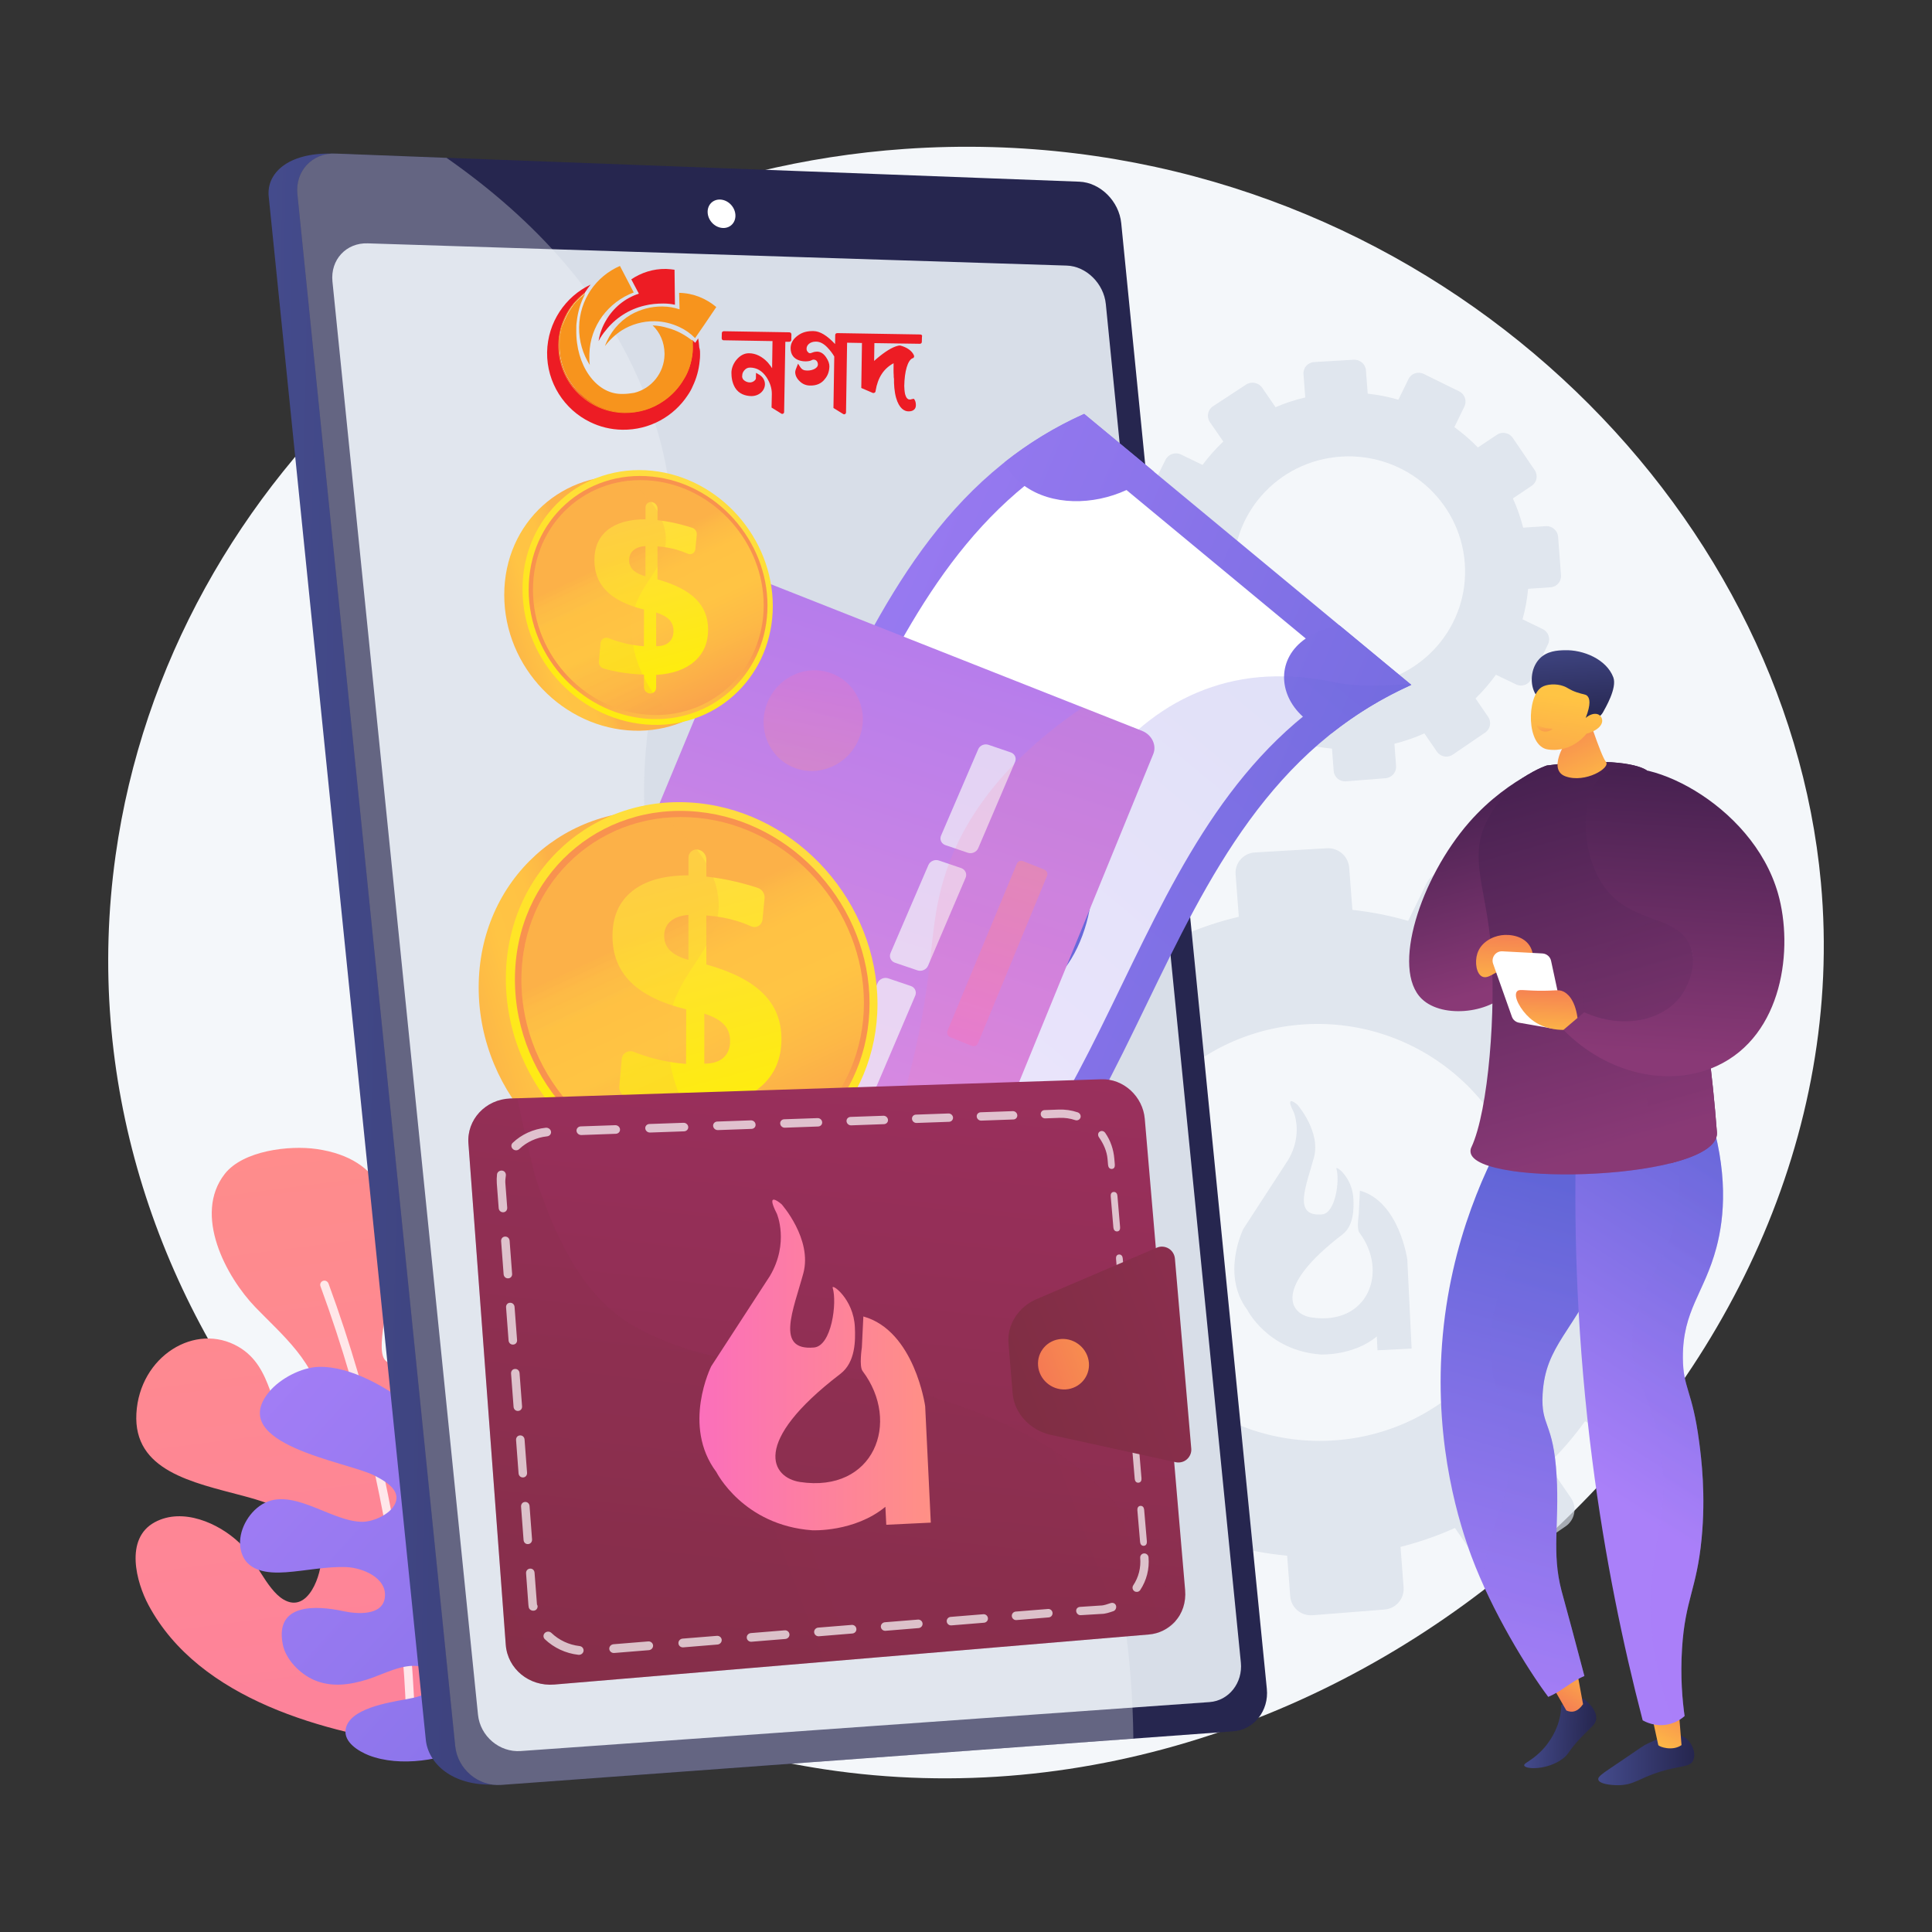 <?xml version="1.0" encoding="utf-8"?>
<!-- Generator: Adobe Illustrator 26.0.1, SVG Export Plug-In . SVG Version: 6.00 Build 0)  -->
<svg version="1.1" xmlns="http://www.w3.org/2000/svg" xmlns:xlink="http://www.w3.org/1999/xlink" x="0px" y="0px"
	 viewBox="0 0 3710 3710" style="enable-background:new 0 0 3710 3710;" xml:space="preserve">
<rect x="0" y="0" width="3710" height="3710" fill="#333333" stroke="none"/>
<style type="text/css">
	.st0{display:none;}
	.st1{display:inline;}
	.st2{fill:#FFFFFF;}
	.st3{fill:#F4F7FA;}
	.st4{fill:url(#SVGID_1_);}
	.st5{opacity:0.8;}
	.st6{fill:url(#SVGID_00000012455232212248061500000007434014100844863892_);}
	.st7{opacity:0.7;fill:#D8DEE8;}
	.st8{fill:url(#SVGID_00000148631574308092917530000000639521594492380607_);}
	.st9{fill:url(#SVGID_00000028293283135961200110000015492673668870741156_);}
	.st10{fill:url(#SVGID_00000094581945160474528800000014140963128994895491_);}
	.st11{fill:url(#SVGID_00000098943149142406726330000003905927372854023860_);}
	.st12{fill:url(#SVGID_00000119111996676460894040000000229838671465608376_);}
	.st13{opacity:0.3;fill:url(#SVGID_00000057136774272754381450000014595247123840938632_);}
	.st14{fill:url(#SVGID_00000072993052811907237450000001202073736745811122_);}
	.st15{fill:url(#SVGID_00000034065295571602716350000014516589119200740744_);}
	.st16{fill:url(#SVGID_00000182527157701095560270000000263992916261203360_);}
	.st17{opacity:0.3;fill:url(#SVGID_00000121960246952014673030000006148462484002077344_);}
	.st18{fill:url(#SVGID_00000105405211352197535380000014370261132690056351_);}
	.st19{fill:url(#SVGID_00000090271368623431936520000000446990233442933164_);}
	.st20{fill:url(#SVGID_00000069360440038645067060000001634501952774116766_);}
	.st21{fill:url(#SVGID_00000137091739800590505390000014332194784929533345_);}
	.st22{fill:url(#SVGID_00000017488980892198199530000010048277291417318825_);}
	.st23{opacity:0.3;fill:url(#SVGID_00000088845842641065155230000009092785792819427464_);}
	.st24{fill:url(#SVGID_00000041266663432941603240000002391624081607350170_);}
	.st25{fill:url(#SVGID_00000072248340900275396810000000784979722196331148_);}
	.st26{fill:url(#SVGID_00000116196696487003933510000012663899930103793545_);}
	.st27{fill:url(#SVGID_00000166662576320615446370000011224403118493571745_);}
	.st28{fill:#26264F;}
	.st29{fill:#D8DEE8;}
	.st30{opacity:0.3;}
	.st31{fill:url(#SVGID_00000101068820523182114250000014605870105540917634_);}
	.st32{fill:url(#SVGID_00000059996413613892542050000007342606874144747949_);}
	.st33{fill:url(#SVGID_00000152947539621675846470000011508112415606113173_);}
	.st34{fill:url(#SVGID_00000065058519566301400910000017317862314968829097_);}
	.st35{fill:url(#SVGID_00000143617320027166904390000003371249691076905628_);}
	.st36{fill:url(#SVGID_00000091011774961207209150000004845496094245959820_);}
	.st37{opacity:0.2;fill:url(#SVGID_00000049180006957322404240000017876518912542570386_);}
	.st38{fill:url(#SVGID_00000057856005458312802100000010402674214403395980_);}
	.st39{fill:url(#SVGID_00000085214775909627391830000004935906420724211073_);}
	.st40{opacity:0.7;}
	.st41{fill:url(#SVGID_00000022558478640300747350000015686995292248264110_);}
	.st42{fill:url(#SVGID_00000155135703242720534690000014791551808497103271_);}
	.st43{fill:url(#SVGID_00000082331235189502032480000017677727418460241302_);}
	.st44{fill:url(#SVGID_00000147210622134454703450000005187330492888338830_);}
	.st45{fill:url(#SVGID_00000168075475527929909600000005219183690022905221_);}
	.st46{fill:#FEC045;}
	.st47{fill:url(#SVGID_00000137826716243724485000000009496518135089310081_);}
	.st48{opacity:0.15;fill:url(#SVGID_00000109750226291916448310000012667065491990827703_);}
	.st49{opacity:0.42;}
	.st50{fill:url(#SVGID_00000028321291098375707760000001181592646371796619_);}
	.st51{fill:url(#SVGID_00000163770910434734395630000017139670675279260585_);}
	.st52{opacity:0.26;fill:url(#SVGID_00000121970652536415780710000001676810671506755474_);}
	.st53{opacity:0.53;}
	.st54{fill:url(#SVGID_00000073718660887557633240000004522404084641435035_);}
	.st55{fill:url(#SVGID_00000127729246831500844120000007717187704039637410_);}
	.st56{fill:url(#SVGID_00000097495799311960691410000005056898305177226659_);}
	.st57{fill:url(#SVGID_00000127019983413095903490000013390636693473322904_);}
	.st58{fill:url(#SVGID_00000008828322080787323960000006478389689168229034_);}
	.st59{opacity:0.3;fill:url(#SVGID_00000168827097753835416540000007579859737790670763_);}
	.st60{fill:url(#SVGID_00000058561530876700121510000000133645799056645029_);}
	.st61{fill:url(#SVGID_00000050645522937893712040000016063243972540815248_);}
	.st62{fill:url(#SVGID_00000088827980402394236600000013340652810918111419_);}
	.st63{fill:url(#SVGID_00000176764504125368263260000014338467865824203658_);}
	.st64{fill:url(#SVGID_00000052805707279674257870000000210678497787840128_);}
	.st65{opacity:0.3;fill:url(#SVGID_00000114034531047371057990000005219857609413946767_);}
	.st66{fill:url(#SVGID_00000065043696461716273120000001146670152554265279_);}
	.st67{opacity:0.2;fill:url(#SVGID_00000047040757451469696850000012307157269315824828_);}
	.st68{fill:url(#SVGID_00000084514614742085820090000005986602240765094054_);}
	.st69{fill:url(#SVGID_00000010999126883082103500000005228828669149278856_);}
	.st70{fill:#ED1C24;}
	.st71{fill:#F7941D;}
	.st72{fill:url(#SVGID_00000042711530435403482310000018191753310614948525_);}
</style>
<g id="Background" class="st0">
	<g class="st1">
		<g>
			<rect class="st2" width="3710" height="3710"/>
		</g>
	</g>
</g>
<g id="Illustration">
	<g>
		<path class="st3" d="M1582.8,3397.5C765.5,3273.8,101.4,2501.1,222,1642.3C325,909.8,967.1,339.8,1737.2,286
			c55.8-3.9,112.2-5.1,169.1-3.5c429.6,12.4,811.3,184.2,1093.6,444.3c281,258.8,463.5,604.9,496.8,968
			C3585.1,2660.9,2599.3,3551.5,1582.8,3397.5z"/>
		<g>
			<g>
				
					<linearGradient id="SVGID_1_" gradientUnits="userSpaceOnUse" x1="394.976" y1="1748.897" x2="-97.107" y2="5558.551" gradientTransform="matrix(-1 0 0 1 976.052 0)">
					<stop  offset="0" style="stop-color:#FF9085"/>
					<stop  offset="1" style="stop-color:#FB6FBB"/>
				</linearGradient>
				<path class="st4" d="M815.8,3353.1c-191.1-24.6-433.4-89.1-530.7-271c-23.2-43.3-46.4-127.4,12.1-159
					c53.4-28.9,122.5,1.6,162.2,39.3c29.2,27.7,52,89.5,84.8,109c48,28.6,73.8-49.4,72.8-81.7c-2.3-72-90.8-101.5-149.7-117.1
					c-97.7-26-211.5-48.2-205.4-158.3c6.1-110.1,113.5-176.2,196.1-128c68.1,39.7,58.5,124.4,105,175.3
					c41.3,45.2,55.7-28.1,52.9-64.1c-6-78.1-74.6-134.5-125.1-186.8c-57.1-59.1-120.2-178.1-59.3-256.3c35-45,124-55.5,176.6-47.9
					c257.4,37.2,86.7,370.3,133.5,407.5c46.8,37.2,91.1-27.9,91-126.8c-0.1-98.9,15-171.9,118.3-140.2
					c103.2,31.7,122.9,290.1,5,389.4c-117.9,99.3,7.4,207.7,39,136.5c22.8-51.4,42.9-186,109-200.7c110-24.5,108.4,200.1,76.7,252.4
					c-44.4,73.3-144.8,89.2-200.8,152.5c-16.3,18.4-53,63.9-38.8,90.7c19.9,37.5,75.5-2.6,95.9-20c45.9-39,109.4-171.6,174.1-83.6
					C1290.7,3172.7,1157.2,3333.9,815.8,3353.1z"/>
				<g class="st5">
					<path class="st2" d="M788.3,3336.9c4.5,0,8.2-5.1,8.3-9.6c0.1-3.9,5.4-396.4-165.7-862.4c-1.6-4.3-6.3-6.9-10.6-5.3
						c-4.3,1.6-6.5,6.1-4.9,10.4c170,463.1,164.8,853.2,164.7,857c-0.1,4.6,3.5,9.9,8.1,9.9C788.2,3336.9,788.2,3336.9,788.3,3336.9
						z"/>
				</g>
			</g>
			
				<linearGradient id="SVGID_00000150092371602990076020000004996238395837785252_" gradientUnits="userSpaceOnUse" x1="4802.195" y1="840.865" x2="4484.539" y2="3300.123" gradientTransform="matrix(-0.76 0.65 0.65 0.76 3327.066 -1195.755)">
				<stop  offset="0" style="stop-color:#AA80F9"/>
				<stop  offset="0.996" style="stop-color:#6165D7"/>
			</linearGradient>
			<path style="fill:url(#SVGID_00000150092371602990076020000004996238395837785252_);" d="M663.7,3320.9
				c6.4-40.2,83.2-51.6,114.2-57.5c18-3.4,43.5-6.9,52.7-25.4c9.7-19.5-5-34.5-23.9-38c-33.8-6.2-70.2,15.3-101.6,25.1
				c-33.8,10.5-68.8,15.4-102.2,0.9c-26.7-11.6-54-39-59.8-67.9c-16.1-80,64.1-75.4,116.3-64.2c25.3,5.5,75.2,9.6,79.6-26.2
				c4.8-38.1-43.7-57.3-73.7-58.4c-39.1-1.5-77.6,7.1-116.4,9.9c-35,2.5-76.4-1.3-86.2-41.6c-7.5-31.1,10-66.9,35.3-85.3
				c58.5-42.7,135.6,30.1,198,30c22.1-0.1,58.5-16.2,64.6-40c6.2-24.1-25.2-40.4-42.4-49.2c-51-26.1-285.1-59.5-201.2-160.6
				c21.1-25.4,61.9-46.8,94.8-47.7c62.1-1.7,131.9,40.4,179.7,76.8c75.3,57.2,141.1,135.9,183.8,220.2
				c94.5,186.4,48.7,311.4,48.7,311.4c-27.4,45.2-69.8,92.1-116.5,117.6c-54.9,29.9-139.9,43.1-199.6,19.8
				C688.8,3363,659.8,3345.7,663.7,3320.9z"/>
		</g>
		<path class="st7" d="M3219.2,2210.1l-79.3,5.4c-9.1-35.4-21.1-69.6-35.9-102.2l65.8-44.2c18-12,22.6-36.4,10.3-54.5l-76.7-112.9
			c-12.3-18.1-36.8-23-54.9-11l-66.7,44.5c-25.3-25.9-52.8-49.7-82.3-71.1l35.2-72.2c9.5-19.5,1.2-43.1-18.5-52.8l-123.6-60.8
			c-19.8-9.7-43.6-1.8-53.1,17.7l-35.4,72.4c-34.6-10.1-70.5-17.1-107.1-21.2l-6.2-81.2c-1.7-21.8-20.9-38.4-42.9-37.1l-138.1,8.1
			c-22.1,1.3-38.7,20.1-37.1,42l6.2,81.5c-36,8.5-70.7,19.9-103.9,34.2l-46.6-67.9c-12.6-18.3-37.7-23.3-56.1-11.2l-115.6,75.9
			c-18.5,12.2-23.3,36.9-10.7,55.2l46.7,67.9c-26.5,25.1-50.8,52.4-72.5,81.7l-74.8-36.1c-20.2-9.8-44.6-1.7-54.4,18.1l-61.2,123.8
			c-9.8,19.8-1.3,43.8,19,53.5l74.2,35.6c-10.1,34.8-17.1,70.8-20.9,107.7l-82.2,5.5c-22.5,1.5-39.4,20.6-37.7,42.7l10.5,138
			c1.7,22.1,21.3,38.7,43.8,37.1l81.5-5.7c9.2,36.2,21.4,71.1,36.6,104.3l-67.1,44.8c-18.6,12.4-23.4,37.3-10.8,55.6l79.2,114.1
			c12.7,18.2,38,22.9,56.5,10.4l66.5-44.7c26.1,26.4,54.6,50.5,84.9,72.1l-34.8,71.1c-9.7,19.9-1.2,43.7,18.9,53.2l125.9,59.3
			c20.1,9.5,44.2,1,53.9-18.8l34.3-70.5c35.5,9.8,72.2,16.5,109.7,20l5.9,77.9c1.7,21.9,20.9,38.2,43,36.4l137.9-10.9
			c22-1.7,38.5-20.8,36.8-42.6l-5.9-77.7c36.3-9.2,71.3-21.3,104.5-36.4l44,64c12.4,18,37.1,22.6,55.2,10.2l113.1-77.1
			c18.1-12.3,22.7-36.8,10.4-54.8l-44.2-64.4c26.1-25.5,50-53.2,71.3-82.8l70.6,33.9c19.6,9.4,43.2,1.2,52.6-18.4l58.9-122.3
			c9.4-19.5,1.2-43-18.4-52.5l-70.7-34.2c9.6-34.5,16.2-70.1,19.7-106.6l78.7-5.5c21.6-1.5,37.9-20.3,36.2-41.9l-10.3-135.2
			C3259.7,2225,3240.8,2208.6,3219.2,2210.1z M2504.2,1967.1c222.3-14.1,415,152.3,431.6,371.7c16.6,219.3-148.9,410.5-371,427
			c-223.5,16.6-419.2-149.6-436.1-371.4C2112,2172.7,2280.6,1981.3,2504.2,1967.1z"/>
		<path class="st7" d="M2968.5,1010.4l-43.6,2.9c-5-19.5-11.6-38.3-19.7-56.2l36.2-24.3c9.9-6.6,12.4-20,5.7-29.9l-42.2-62.1
			c-6.8-9.9-20.3-12.6-30.2-6l-36.7,24.5c-13.9-14.3-29-27.3-45.2-39.1l19.3-39.7c5.2-10.7,0.7-23.7-10.2-29l-67.9-33.4
			c-10.9-5.4-24-1-29.2,9.7l-19.5,39.8c-19-5.5-38.7-9.4-58.9-11.7l-3.4-44.7c-0.9-12-11.5-21.1-23.6-20.4l-75.9,4.5
			c-12.2,0.7-21.3,11-20.4,23.1l3.4,44.8c-19.8,4.7-38.9,10.9-57.1,18.8l-25.6-37.3c-6.9-10.1-20.7-12.8-30.9-6.2l-63.6,41.7
			c-10.2,6.7-12.8,20.3-5.9,30.4l25.7,37.3c-14.6,13.8-27.9,28.8-39.9,44.9l-41.1-19.9c-11.1-5.4-24.5-0.9-29.9,9.9l-33.6,68.1
			c-5.4,10.9-0.7,24.1,10.5,29.4l40.8,19.6c-5.6,19.1-9.4,38.9-11.5,59.2l-45.2,3c-12.4,0.8-21.7,11.3-20.7,23.5l5.8,75.8
			c0.9,12.1,11.7,21.3,24.1,20.4l44.8-3.2c5.1,19.9,11.8,39.1,20.1,57.4l-36.9,24.6c-10.2,6.8-12.9,20.5-5.9,30.6l43.6,62.7
			c7,10,20.9,12.6,31.1,5.7l36.6-24.6c14.4,14.5,30,27.8,46.7,39.6l-19.1,39.1c-5.3,10.9-0.7,24,10.4,29.3l69.2,32.6
			c11,5.2,24.3,0.6,29.6-10.3l18.9-38.7c19.5,5.4,39.7,9.1,60.3,11l3.3,42.8c0.9,12,11.5,21,23.7,20l75.8-6
			c12.1-1,21.2-11.4,20.3-23.4l-3.2-42.7c19.9-5.1,39.2-11.7,57.5-20l24.2,35.2c6.8,9.9,20.4,12.4,30.4,5.6l62.2-42.4
			c9.9-6.8,12.5-20.3,5.7-30.1l-24.3-35.4c14.4-14,27.5-29.3,39.2-45.5l38.8,18.6c10.8,5.2,23.7,0.7,28.9-10.1l32.4-67.2
			c5.2-10.7,0.6-23.7-10.1-28.9l-38.9-18.8c5.3-19,8.9-38.6,10.8-58.6l43.2-3c11.9-0.8,20.8-11.2,19.9-23l-5.6-74.3
			C2990.8,1018.6,2980.4,1009.6,2968.5,1010.4z M2575.5,876.8c122.2-7.8,228.2,83.7,237.3,204.3c9.2,120.6-81.9,225.7-204,234.8
			c-122.8,9.1-230.5-82.2-239.7-204.2C2359.8,989.9,2452.5,884.7,2575.5,876.8z"/>
		<g>
			
				<linearGradient id="SVGID_00000072963672263569018670000003120219717528688514_" gradientUnits="userSpaceOnUse" x1="1753.789" y1="3306.293" x2="1887.778" y2="3306.293" gradientTransform="matrix(0.999 4.640000e-02 -4.640000e-02 0.999 1331.477 -58.464)">
				<stop  offset="0" style="stop-color:#444B8C"/>
				<stop  offset="0.996" style="stop-color:#26264F"/>
			</linearGradient>
			<path style="fill:url(#SVGID_00000072963672263569018670000003120219717528688514_);" d="M3040.7,3261.5
				c23.8,19.3,25.2,33,24.4,39.6c-1.2,10.8-9.4,14.9-28.8,35.2c-26.2,27.5-22.2,31.1-35.6,41.1c-29.5,21.9-71.2,20.5-73.7,13
				c-1.8-5.2,17.1-9.5,38.6-34.4c19.8-22.9,26.5-45.7,28.3-52.4c3.3-12.1,4.1-22.6,4.3-29.9L3040.7,3261.5z"/>
			
				<linearGradient id="SVGID_00000118361273623095030030000013643087598832379529_" gradientUnits="userSpaceOnUse" x1="1857.929" y1="3146.045" x2="1790.624" y2="3269.165" gradientTransform="matrix(0.999 4.640000e-02 -4.640000e-02 0.999 1331.477 -58.464)">
				<stop  offset="0" style="stop-color:#FFC444"/>
				<stop  offset="0.996" style="stop-color:#F36F56"/>
			</linearGradient>
			<path style="fill:url(#SVGID_00000118361273623095030030000013643087598832379529_);" d="M2960.9,3202.8l46.9,81.8
				c11.3,5,22.1,2.5,32.1-12.1l-18.3-99.4L2960.9,3202.8z"/>
			
				<linearGradient id="SVGID_00000065048809201355744900000017739055285230360250_" gradientUnits="userSpaceOnUse" x1="1606.831" y1="3289.392" x2="1843.783" y2="2255.875" gradientTransform="matrix(0.999 4.640000e-02 -4.640000e-02 0.999 1331.477 -58.464)">
				<stop  offset="0" style="stop-color:#AA80F9"/>
				<stop  offset="0.996" style="stop-color:#6165D7"/>
			</linearGradient>
			<path style="fill:url(#SVGID_00000065048809201355744900000017739055285230360250_);" d="M2904,2153.6
				c-45.7,77.2-119.9,226.2-134.9,427.7c-14.8,198.9,35.4,350.4,56.4,407c39.4,105.9,107.8,217.1,147.6,270.1
				c26.8-11.2,42.6-28.8,69.4-40c-4-14.6-16.5-62.8-24.3-91.5c-6.1-22.2-17.3-63.4-19.6-72.2c-19.3-73.7-4.1-128.9-9.4-220
				c-6.2-106.2-30.5-93.9-26.9-157.7c5.5-95.2,59.4-117.5,121.4-255.3c42.4-94.4,86.9-193.5,46-247.6
				C3078.3,2105.8,2921.5,2148.6,2904,2153.6z"/>
			
				<linearGradient id="SVGID_00000167364226979341673980000014425824730226332331_" gradientUnits="userSpaceOnUse" x1="1894.52" y1="3379.753" x2="2078.901" y2="3379.753" gradientTransform="matrix(1 0 0 1 1174.633 0)">
				<stop  offset="0" style="stop-color:#444B8C"/>
				<stop  offset="0.996" style="stop-color:#26264F"/>
			</linearGradient>
			<path style="fill:url(#SVGID_00000167364226979341673980000014425824730226332331_);" d="M3234.9,3336.3
				c14.3,9.1,22.9,30.7,16.4,44.3c-6.4,13.4-22.7,9.2-62.4,21.3c-42.5,13.1-50.9,26.2-82.2,26.2c-12.6,0-35.6-2.2-37.5-10.7
				c-1.3-6,8.4-11.9,40.4-33.5c45.5-30.6,45-31.4,55.2-36.1C3190.4,3336.1,3216,3324.3,3234.9,3336.3z"/>
			
				<linearGradient id="SVGID_00000034778729120252854450000003989784127462660227_" gradientUnits="userSpaceOnUse" x1="1994.862" y1="3370.39" x2="2065.918" y2="3223.32" gradientTransform="matrix(1 0 0 1 1174.633 0)">
				<stop  offset="0" style="stop-color:#FFC444"/>
				<stop  offset="0.996" style="stop-color:#F36F56"/>
			</linearGradient>
			<path style="fill:url(#SVGID_00000034778729120252854450000003989784127462660227_);" d="M3167,3271.5l17.4,79.6
				c2.4,3.6,27.3,12.1,44.6,0l-6.4-79.6H3167z"/>
			
				<linearGradient id="SVGID_00000021827559573094375210000017203774668540093583_" gradientUnits="userSpaceOnUse" x1="1610.113" y1="3290.144" x2="1847.065" y2="2256.628" gradientTransform="matrix(0.999 4.640000e-02 -4.640000e-02 0.999 1331.477 -58.464)">
				<stop  offset="0" style="stop-color:#AA80F9"/>
				<stop  offset="0.996" style="stop-color:#6165D7"/>
			</linearGradient>
			<path style="opacity:0.3;fill:url(#SVGID_00000021827559573094375210000017203774668540093583_);" d="M3129.8,2174
				c-51.5-68.2-208.3-25.3-225.8-20.3c-18.8,31.7-42.4,75.8-64.7,130.4c55.6-10.9,79.7-1,90.9,12.2c43.6,51.2-93,164.1-64.9,335.5
				c11,67,39.7,97.2,34.4,179.1c-3.9,60.9-22.8,91.8-35.9,136.4c-7.9,26.8-13.9,59.7-14.2,99.4c39.3,86.4,90.9,168.5,123.4,211.8
				c26.8-11.2,42.6-28.8,69.4-40c-4-14.6-16.5-62.8-24.3-91.5c-6.1-22.2-17.3-63.4-19.6-72.2c-19.3-73.7-4.1-128.9-9.4-220
				c-6.2-106.2-30.5-93.9-26.9-157.7c5.5-95.2,59.4-117.5,121.4-255.3C3126.2,2327.2,3170.7,2228.1,3129.8,2174z"/>
			
				<linearGradient id="SVGID_00000084516556309086204590000012815227010725067176_" gradientUnits="userSpaceOnUse" x1="1886.125" y1="2855.591" x2="2304.718" y2="2195.693" gradientTransform="matrix(1 0 0 1 1174.633 0)">
				<stop  offset="0" style="stop-color:#AA80F9"/>
				<stop  offset="0.996" style="stop-color:#6165D7"/>
			</linearGradient>
			<path style="fill:url(#SVGID_00000084516556309086204590000012815227010725067176_);" d="M3026.4,2195.5
				c-4.4,177.7,2.3,383.5,31.5,610.4c23.8,184.7,58.4,351.4,96.5,497.6c5.3,3,23.8,12.6,47.5,8.1c16.8-3.2,28-11.9,33-16.3
				c-4.2-29.9-8.4-75.1-4.9-129.7c5.9-93.9,28-113,37.5-210.2c8.3-85.2-0.4-154.8-4.7-187.1c-13.1-99.3-30.8-101.4-31.2-160.9
				c-0.5-91.6,41.3-124.4,64.4-211.7c15.4-58.2,23.5-145.2-15.1-264.4C3196.1,2152.8,3111.2,2174.1,3026.4,2195.5z"/>
			
				<linearGradient id="SVGID_00000183970933060763234390000011424377770401264289_" gradientUnits="userSpaceOnUse" x1="1571.679" y1="1412.426" x2="1707.681" y2="1894.806" gradientTransform="matrix(1 0 0 1 1174.633 0)">
				<stop  offset="0" style="stop-color:#311944"/>
				<stop  offset="1" style="stop-color:#893976"/>
			</linearGradient>
			<path style="fill:url(#SVGID_00000183970933060763234390000011424377770401264289_);" d="M2935.8,1486.6
				c-31.1,17.5-74.4,46.5-114.7,92.6c-93,106.5-150.5,281.8-90.7,339.1c40.7,39,137.1,27.2,170.3-19.1c24.4-34.1,6.8-75.9-1.6-135.3
				C2890,1700,2890.3,1607.2,2935.8,1486.6z"/>
			
				<linearGradient id="SVGID_00000013168737453759374400000011577441324448742546_" gradientUnits="userSpaceOnUse" x1="1806.566" y1="1347.205" x2="2073.695" y2="2294.677" gradientTransform="matrix(1 0 0 1 1174.633 0)">
				<stop  offset="0" style="stop-color:#311944"/>
				<stop  offset="1" style="stop-color:#893976"/>
			</linearGradient>
			<path style="fill:url(#SVGID_00000013168737453759374400000011577441324448742546_);" d="M3296.9,2174.3
				c-34.4-453.9-144.2-639.7-134.6-694.9c-13.8-9.9-68.4-25.7-192.1-9.4c-10.6,3.9-38.8,15.3-66.7,40.8c0,0-6.5,5.9-15.4,16.3
				c86.9,16.4,175.4,65.9,207.3,136c55.2,134-47.3,283.8,0,402.1c24.9,62.1,64.6,117.2,112.1,168.7
				C3261.7,2220.4,3298.9,2200.4,3296.9,2174.3z"/>
			
				<linearGradient id="SVGID_00000159457357767898557830000017984938084378614917_" gradientUnits="userSpaceOnUse" x1="1940.046" y1="2889.795" x2="2358.639" y2="2229.896" gradientTransform="matrix(1 0 0 1 1174.633 0)">
				<stop  offset="0" style="stop-color:#AA80F9"/>
				<stop  offset="0.996" style="stop-color:#6165D7"/>
			</linearGradient>
			<path style="opacity:0.3;fill:url(#SVGID_00000159457357767898557830000017984938084378614917_);" d="M3280.9,2131.4
				c-24.8,6.2-49.7,12.5-74.5,18.7c13,44.7,25.5,111.9,10.5,188.1c-20.7,105.3-74.2,128.3-82.1,223.3
				c-7.1,85.4,33.2,102.8,52.5,216.7c19.8,116.7-10.2,171.6-16.4,269.2c-4.3,66.8,2.7,154.2,43.3,260.6c10-4,17.1-9.5,20.7-12.7
				c-4.2-29.9-8.4-75.1-4.9-129.7c5.9-93.9,28-113,37.5-210.2c8.3-85.2-0.4-154.8-4.7-187.1c-13.1-99.3-30.8-101.4-31.2-160.9
				c-0.5-91.6,41.3-124.4,64.4-211.7C3311.4,2337.6,3319.5,2250.6,3280.9,2131.4z"/>
			
				<linearGradient id="SVGID_00000088827275640535225650000003629874629789787805_" gradientUnits="userSpaceOnUse" x1="1652.987" y1="1259.499" x2="1920.123" y2="2206.995" gradientTransform="matrix(1 0 0 1 1174.633 0)">
				<stop  offset="0" style="stop-color:#311944"/>
				<stop  offset="1" style="stop-color:#893976"/>
			</linearGradient>
			<path style="fill:url(#SVGID_00000088827275640535225650000003629874629789787805_);" d="M2903.5,1510.8c0,0-32.9,29.9-52.1,73.9
				c-28.9,66.3,2.2,123.2,11.6,231.4c10.2,118.7-4.2,316.5-37.7,387.4c-0.6,1.2-2,4.8-1.4,9.2c9,68.5,480,53,473.1-38.4
				c-34.4-453.9-144.2-639.7-134.6-694.9c-13.8-9.9-68.4-25.7-192.1-9.4C2959.6,1473.8,2931.4,1485.2,2903.5,1510.8z"/>
			<g>
				
					<linearGradient id="SVGID_00000181788711560435679010000001969955486198602899_" gradientUnits="userSpaceOnUse" x1="601.033" y1="1614.822" x2="609.563" y2="1387.606" gradientTransform="matrix(-0.917 0.399 0.399 0.917 2982.039 -184.894)">
					<stop  offset="0" style="stop-color:#FFC444"/>
					<stop  offset="0.996" style="stop-color:#F36F56"/>
				</linearGradient>
				<path style="fill:url(#SVGID_00000181788711560435679010000001969955486198602899_);" d="M3043.5,1355.9c0,0,30.4,95.5,40.3,107
					c9.9,11.5-39.5,41.5-77.4,28c-34.8-12.4,0-65.4,0-65.4L3043.5,1355.9z"/>
				<g>
					
						<linearGradient id="SVGID_00000103251415445513673610000009220890635570301058_" gradientUnits="userSpaceOnUse" x1="2256.446" y1="1230.262" x2="2366.266" y2="1369.764" gradientTransform="matrix(0.823 0.569 -0.569 0.823 1858.271 -1085.373)">
						<stop  offset="0" style="stop-color:#444B8C"/>
						<stop  offset="0.996" style="stop-color:#26264F"/>
					</linearGradient>
					<path style="fill:url(#SVGID_00000103251415445513673610000009220890635570301058_);" d="M2949.1,1333.7
						c-11.9-18.8-10.3-49.8,6.7-68.2c14.6-15.8,35.6-16.5,48.2-16.9c36.5-1.3,80.9,17.5,94,52c7.8,20.5-15.8,59.8-19.6,66.9
						c-4.3,8-11,10.4-17.6,16.2c-9.1,8.1-23.3,20.9-46.6,42.4c-1.1-7-3-15.7-6.2-25.2c-1.3-3.7-6.4-18-14.8-30.2
						C2976.2,1346.2,2960.4,1351.5,2949.1,1333.7z"/>
					
						<linearGradient id="SVGID_00000033339321907702640550000005371122991327621306_" gradientUnits="userSpaceOnUse" x1="242.394" y1="1607.16" x2="237.457" y2="2005" gradientTransform="matrix(-0.989 -0.145 -0.145 0.989 3485.936 -215.369)">
						<stop  offset="0" style="stop-color:#FFC444"/>
						<stop  offset="0.996" style="stop-color:#F36F56"/>
					</linearGradient>
					<path style="fill:url(#SVGID_00000033339321907702640550000005371122991327621306_);" d="M3046.4,1409c0,0-26.9,37.1-74,30.2
						c-42.1-6.2-40.7-101.7-12-119.6c9.6-6,27.9-7.3,42.2-2c8.5,3.1,11.1,7,25.1,11.8c12.9,4.5,16.7,3.3,20.4,7
						c4.6,4.6,7.4,15.1-3.1,42.2c8.7-7.5,18.7-9.9,25.3-6.1c1.1,0.6,3.8,2.8,5.2,5.9C3080.6,1389.7,3069.6,1402.8,3046.4,1409z"/>
					
						<linearGradient id="SVGID_00000001658605903910355790000008161510014526268300_" gradientUnits="userSpaceOnUse" x1="1123.448" y1="1684.475" x2="1129.036" y2="1734.297" gradientTransform="matrix(0.997 8.410000e-02 -8.410000e-02 0.997 1987.891 -391.952)">
						<stop  offset="0" style="stop-color:#FFC444"/>
						<stop  offset="1" style="stop-color:#F36F56"/>
					</linearGradient>
					<path style="fill:url(#SVGID_00000001658605903910355790000008161510014526268300_);" d="M2954.8,1393.2c0,0,8.8,5.5,24.6,5.9
						c0.8,0,1.6,0.3,1.7,0.7c0.2,1.5-10.4,7.4-19.6,4.1c-6.5-2.4-11.1-9.1-10.1-10.6C2951.8,1392.7,2953.3,1392.9,2954.8,1393.2z"/>
				</g>
			</g>
			
				<linearGradient id="SVGID_00000158741704209692456220000013878862718845763714_" gradientUnits="userSpaceOnUse" x1="1681.831" y1="1251.369" x2="1948.967" y2="2198.865" gradientTransform="matrix(1 0 0 1 1174.633 0)">
				<stop  offset="0" style="stop-color:#311944"/>
				<stop  offset="1" style="stop-color:#893976"/>
			</linearGradient>
			<path style="opacity:0.3;fill:url(#SVGID_00000158741704209692456220000013878862718845763714_);" d="M3164.1,1773.5
				c-51.4,18-119.6,68.8-124.2,133.7c-7,99.8,141.6,154.5,121.8,224.5c-5.4,19.1-22.5,36.3-133.7,76.4
				c-45,16.2-86.8,29.5-124.8,40.5c136.1,20.1,398.9-5.8,393.7-74.3c-13.2-173.8-37.4-308.1-61.8-411
				C3210.5,1762.3,3186.5,1765.6,3164.1,1773.5z"/>
			
				<linearGradient id="SVGID_00000014594610081946421560000015204842733219475851_" gradientUnits="userSpaceOnUse" x1="2681.967" y1="948.213" x2="2877.742" y2="1642.602" gradientTransform="matrix(0.942 0.335 -0.335 0.942 1043.496 -484.901)">
				<stop  offset="0" style="stop-color:#311944"/>
				<stop  offset="1" style="stop-color:#893976"/>
			</linearGradient>
			<path style="fill:url(#SVGID_00000014594610081946421560000015204842733219475851_);" d="M3002.3,1977.7
				c83.6,84.9,203,111.6,294.7,69.2c127.4-59,147.1-226.2,117.4-330.8c-49.6-174.7-265.8-276.6-333.9-230
				c-49.3,33.7-48.8,163.9,9.9,229c52.8,58.6,133.8,43.8,155.9,103.5c16.5,44.7-15.4,89.8-18.1,93.5c-35.5,48.6-112.8,65.1-186,31.7
				C3028.9,1955,3015.6,1966.3,3002.3,1977.7z"/>
			
				<linearGradient id="SVGID_00000096778134865015296660000017317520392474118274_" gradientUnits="userSpaceOnUse" x1="1711.646" y1="1919.377" x2="1717.686" y2="1758.488" gradientTransform="matrix(1 0 0 1 1174.633 0)">
				<stop  offset="0" style="stop-color:#FFC444"/>
				<stop  offset="0.996" style="stop-color:#F36F56"/>
			</linearGradient>
			<path style="fill:url(#SVGID_00000096778134865015296660000017317520392474118274_);" d="M2836.8,1831.4
				c6.8-21.9,28.9-33.1,46.3-35.5c17-2.4,45.1,1.5,56.3,23.8c10.5,20.8,2.2,50-21.8,65.8c-3.4-8.4-9.4-19.4-20.1-22.8
				c-19.6-6.2-36.6,19.4-51.1,12.7C2834.8,1870,2831.8,1847.4,2836.8,1831.4z"/>
			<path class="st2" d="M2917.1,1963.9l64.3,11.2c12.5,2.2,23.2-9,20.5-21.3l-23.4-108.8c-1.7-7.9-8.5-13.6-16.5-14.1l-77-4.1
				c-12.7-0.7-22,11.8-17.8,23.8l36.1,101.8C2905.4,1958.4,2910.7,1962.8,2917.1,1963.9z"/>
			
				<linearGradient id="SVGID_00000151512082885357815570000002486688639980295311_" gradientUnits="userSpaceOnUse" x1="1792.715" y1="2006.264" x2="1797.843" y2="1869.667" gradientTransform="matrix(1 0 0 1 1174.633 0)">
				<stop  offset="0" style="stop-color:#FFC444"/>
				<stop  offset="0.996" style="stop-color:#F36F56"/>
			</linearGradient>
			<path style="fill:url(#SVGID_00000151512082885357815570000002486688639980295311_);" d="M3029.3,1954.7
				c-5.3-37.9-21.3-47.8-27-50.6c-9.7-4.7-14.5-1.1-48.3-1.6c-30.2-0.5-37.4-3.6-41.2,1.6c-7.2,9.8,7.6,35.5,24.5,50.6
				c23.6,21.2,53,23,65,23L3029.3,1954.7z"/>
		</g>
		<g>
			<g>
				<g>
					<g>
						<g>
							
								<linearGradient id="SVGID_00000020377258453698394260000007595972912843415717_" gradientUnits="userSpaceOnUse" x1="2646.122" y1="1844.598" x2="4557.504" y2="1844.598" gradientTransform="matrix(1 1.990000e-02 -1.990000e-02 1 -2122.78 -41.898)">
								<stop  offset="0" style="stop-color:#444B8C"/>
								<stop  offset="0.996" style="stop-color:#26264F"/>
							</linearGradient>
							<path style="fill:url(#SVGID_00000020377258453698394260000007595972912843415717_);" d="M2091.5,432.2l278.4,2800.1
								c4.1,41.7-24.6,78.2-63.9,81L949.5,3426.9c-82.7,2.9-127.3-41.6-131.8-85.8L516,377.2c-4.5-44.5,36.8-83.9,120.3-82.2
								l1375,58C2051.3,354.5,2087.3,390.1,2091.5,432.2z"/>
							<path class="st28" d="M2153.1,428.6l279.6,2814.5c4.2,41.9-24.7,78.6-64.2,81.5L962.2,3427.6c-43.9,3.2-83.6-30.4-88.1-74.8
								l-303-2979.6c-4.6-44.8,28.3-80,72.9-78.3l1428.7,54C2112.8,350.5,2148.9,386.3,2153.1,428.6z"/>
							<path class="st29" d="M2123.5,583.9l259.3,2608.6c3.9,39.2-23.1,73.3-60.1,76l-1322.8,94c-40.8,2.9-77.8-28.5-82-69.8
								L638.4,540.6c-4.2-41.7,26.3-74.7,67.7-73.3l1342.2,42.7C2085.8,511.1,2119.6,544.4,2123.5,583.9z"/>
						</g>
						<path class="st2" d="M1412.1,411.4c1.5,15.1-9.1,26.9-23.8,26.4c-14.7-0.5-27.8-13.1-29.3-28.2c-1.5-15.1,9.1-26.9,23.8-26.4
							C1397.5,383.7,1410.6,396.3,1412.1,411.4z"/>
					</g>
				</g>
				<g class="st30">
					<path class="st3" d="M1281.9,1785.2c-139.8-413,103.5-621-34.3-1003.5c-75-208.1-225-363.2-390.1-478.6L644,294.9
						c-44.6-1.7-77.5,33.6-72.9,78.3l303,2979.6c4.5,44.4,44.2,78,88.1,74.8l1214.2-89c-3.8-311.1-82.9-532.5-170.8-689.9
						C1764.1,2216.2,1426.6,2212.8,1281.9,1785.2z"/>
				</g>
			</g>
			<g>
				<g>
					
						<linearGradient id="SVGID_00000137812024574698982370000008273346427387397792_" gradientUnits="userSpaceOnUse" x1="-1724.044" y1="-1414.252" x2="-1062.04" y2="784.329" gradientTransform="matrix(0.638 -0.77 0.77 0.638 3203.07 875.178)">
						<stop  offset="0" style="stop-color:#AA80F9"/>
						<stop  offset="0.996" style="stop-color:#6165D7"/>
					</linearGradient>
					<path style="fill:url(#SVGID_00000137812024574698982370000008273346427387397792_);" d="M2081.9,794.8
						c209.4,173.5,418.8,346.9,628.2,520.4c-540.2,242.9-477.3,985.4-1017.5,1228.3c-209.4-173.5-418.8-346.9-628.2-520.4
						C1604.6,1780.2,1541.7,1037.7,2081.9,794.8z"/>
					<path class="st2" d="M2604.2,1306.3c-458.3,258.2-441,910.4-899.3,1168.6c-178.2-147.6-356.4-295.3-534.7-442.9
						c458.3-258.2,441-910.4,899.3-1168.6C2247.7,1011,2426,1158.6,2604.2,1306.3z"/>
					<g>
						<g>
							
								<linearGradient id="SVGID_00000132052072603921576360000005339003203428274070_" gradientUnits="userSpaceOnUse" x1="-2315.157" y1="-1303.039" x2="-1523.742" y2="1325.332" gradientTransform="matrix(0.638 -0.77 0.77 0.638 3203.07 875.178)">
								<stop  offset="0" style="stop-color:#AA80F9"/>
								<stop  offset="0.996" style="stop-color:#6165D7"/>
							</linearGradient>
							<path style="fill:url(#SVGID_00000132052072603921576360000005339003203428274070_);" d="M1265.3,1955.8
								c2.4,1.9,4.4,3.8,6.6,5.9c0.2,0.2,0.4,0.3,0.5,0.5c24.4,23.5,35.8,53.1,33,81.5c-2.4,24.8-15.9,48.5-41.3,66
								c-3.7,2.5-7.7,4.9-11.9,7.2c-15.9,8.6-34.2,14.3-53.6,17.4c-44.7-37-89.4-74.1-134.2-111.1c57.4-25.8,108-57.3,153.3-93.2
								C1233.9,1934.7,1251.2,1944.1,1265.3,1955.8z"/>
							
								<linearGradient id="SVGID_00000007426259599957279180000012665008045465479567_" gradientUnits="userSpaceOnUse" x1="-2553.417" y1="-1418.243" x2="-1720.412" y2="1348.251" gradientTransform="matrix(0.638 -0.77 0.77 0.638 3203.07 875.178)">
								<stop  offset="0" style="stop-color:#AA80F9"/>
								<stop  offset="0.996" style="stop-color:#6165D7"/>
							</linearGradient>
							<path style="fill:url(#SVGID_00000007426259599957279180000012665008045465479567_);" d="M1812.4,2409.1
								c14.7,12.2,24.5,25.5,32.7,41.8c-45.1,35.7-95.4,66.9-152.6,92.6c-45.8-37.9-91.5-75.8-137.3-113.7
								c10.6-10.4,24-20.1,40-28.7c4.2-2.3,8.5-4.4,12.9-6.4c65.2-29.9,145.2-29.9,198.5,9.8c0.2,0.1,0.4,0.3,0.6,0.5
								C1809,2406.3,1810.8,2407.7,1812.4,2409.1z"/>
						</g>
						<g>
							
								<linearGradient id="SVGID_00000013173935930685331560000005198333727112356269_" gradientUnits="userSpaceOnUse" x1="-1034.023" y1="-1874.976" x2="-205.056" y2="878.107" gradientTransform="matrix(0.638 -0.77 0.77 0.638 3203.07 875.178)">
								<stop  offset="0" style="stop-color:#AA80F9"/>
								<stop  offset="0.996" style="stop-color:#6165D7"/>
							</linearGradient>
							<path style="fill:url(#SVGID_00000013173935930685331560000005198333727112356269_);" d="M2081.9,794.8
								c44.7,37,89.4,74.1,134.2,111.1c-10.6,10.4-24,20.1-40,28.7c-4.2,2.3-8.5,4.4-12.9,6.4c-64.5,29.6-143.3,30.1-196.6-8.4
								c-2.5-1.8-4.5-3.3-6.9-5.3c-14.1-11.7-25.5-26-31.1-39.3C1973.9,852,2024.5,820.6,2081.9,794.8z"/>
							
								<linearGradient id="SVGID_00000101794848493636113450000004785591059262183870_" gradientUnits="userSpaceOnUse" x1="-1241.586" y1="-1890.184" x2="-445.919" y2="752.308" gradientTransform="matrix(0.638 -0.77 0.77 0.638 3203.07 875.178)">
								<stop  offset="0" style="stop-color:#AA80F9"/>
								<stop  offset="0.996" style="stop-color:#6165D7"/>
							</linearGradient>
							<path style="fill:url(#SVGID_00000101794848493636113450000004785591059262183870_);" d="M2572.8,1201.4
								c45.8,37.9,91.5,75.8,137.3,113.7c-57.1,25.7-107.5,57-152.6,92.6c-19.9-7-36-15.1-50.7-27.3c-1.6-1.4-3.4-2.9-4.9-4.3
								c-0.2-0.2-0.4-0.3-0.6-0.5c-23.8-21.9-36-49.6-35.5-76.7c0.5-27.2,13.9-53.7,41.7-72.8c3.7-2.5,7.6-5,11.8-7.3
								C2535.3,1210.3,2553.4,1204.5,2572.8,1201.4z"/>
						</g>
					</g>
					
						<linearGradient id="SVGID_00000166633475942725015590000009676372059997200038_" gradientUnits="userSpaceOnUse" x1="-1516.291" y1="-725.296" x2="-1385.372" y2="-290.503" gradientTransform="matrix(0.638 -0.77 0.77 0.638 3203.07 875.178)">
						<stop  offset="0" style="stop-color:#AA80F9"/>
						<stop  offset="0.996" style="stop-color:#6165D7"/>
					</linearGradient>
					<path style="fill:url(#SVGID_00000166633475942725015590000009676372059997200038_);" d="M1996.7,1452.3
						c100.3,83.1,129.9,245.3,72.1,367.3c-57.8,122-191.5,148.9-292.6,65.1c-100.3-83.1-129.9-245.3-72.1-367.3
						C1761.9,1395.4,1895.5,1368.5,1996.7,1452.3z"/>
					<g>
						<path class="st2" d="M1923.2,1597.9c-17.6,4.1-35.9,16.1-57,40.7c-14.9-12.3-29.7-24.6-44.6-36.9c0.6-1,1.2-2,1.7-3.1
							c5.8-10,12.4-18.9,19.4-26.4c4-4.3,8.3-8.4,12.8-12c5-4,5-12.7,0.1-17.6c-6.1-6.2-12.3-12.3-18.4-18.5c-3.9-3.8-9.4-4-13-0.3
							c-6,6.1-12,12.9-17.4,19.6c-7.4,9.1-14.2,18.6-20.7,29c-5.2-4.3-10.4-8.6-15.6-12.9c-4.6-3.8-10.5-3.2-13.6,1.9
							c-3.1,5.1-1.6,11.8,3,15.6c5.3,4.4,10.6,8.8,15.9,13.2c-12.7,26.3-18.1,50.8-15.6,73.1c2.5,22.4,12.5,40.9,30.2,55.5
							c17.1,14.2,34.4,19.1,52,14.9c17.5-4.2,35.6-17.6,54.3-40.1c16.5,13.8,33,27.5,49.5,41.3c-6.5,11.3-13.8,21.6-21.9,31.1
							c-5.2,6-10.8,11.7-16.7,16.9c-5.1,4.5-5.1,13.6,0,18.7c7.9,7.8,15.9,15.7,23.8,23.5c4,3.9,9.5,3.8,13.1-0.1
							c5.9-6.5,11.6-13.5,17-21c7.3-10.1,14.3-21.5,20.9-33.7c0.8-1.5,1.6-3,2.4-4.5c5.7,4.7,11.3,9.4,17,14
							c4.6,3.8,10.5,3.2,13.1-2.2c0-0.1,0.1-0.1,0.1-0.2c2.6-5.4,1.1-12.1-3.4-15.8c-5.7-4.7-11.5-9.5-17.2-14.2
							c8.2-19.5,12.7-38.2,13.4-55.6c0.3-7.5,0-15-1.1-22.2c-3.6-23.6-14.3-42.6-32.2-57.4
							C1957.9,1598.4,1940.8,1593.8,1923.2,1597.9z M1910.1,1677.5c7.1-7.3,14.2-12.4,20.3-13.6c6.2-1.2,12.3,0.5,18.3,5.5
							c6.6,5.5,10.4,12.3,11.7,20.2c1.2,7.9-0.3,16.2-4.8,25.6C1940.4,1702.7,1925.3,1690.1,1910.1,1677.5z M1834.8,1666.9
							c-5.6,1.4-11.1-0.2-16.4-4.5c-5.6-4.6-8.9-10.7-10-18.1c-1.1-7.4,0.6-16.4,3.7-24.3c13.6,11.3,27.3,22.6,40.9,33.9
							C1846.3,1661.5,1840.4,1665.5,1834.8,1666.9z"/>
					</g>
					
						<linearGradient id="SVGID_00000059991477517002128770000005069040811945601941_" gradientUnits="userSpaceOnUse" x1="-2248.383" y1="-460.608" x2="-653.31" y2="-460.608" gradientTransform="matrix(0.638 -0.77 0.77 0.638 3203.07 875.178)">
						<stop  offset="0" style="stop-color:#AA80F9"/>
						<stop  offset="0.996" style="stop-color:#6165D7"/>
					</linearGradient>
					<path style="opacity:0.2;fill:url(#SVGID_00000059991477517002128770000005069040811945601941_);" d="M2708.1,1313.5
						c0.7,0.6,1.4,1.1,2,1.7c-540.2,242.9-477.3,985.4-1017.5,1228.3c-205-169.8-409.9-339.6-614.9-509.4c29.8-3.2,62-5,96.7-4.5
						c40.1,0.7,83.5,4.7,131,14c52.7,10.4,110.4,27.5,174.3,54.5c315.7,134,406.4,21.2,461.1-169.3c15-50.5,28-106.1,43.7-162.6
						c6.9-24.9,14.7-49.9,23.3-74.8c16.9-48.7,37.3-96.7,61.9-141.3c80.4-152.6,221.5-255.8,396.1-251.2c32,0.4,64.6,4.2,97.3,11.3
						c8.5,1.8,17.5,3.2,26.9,4.2C2624,1318.2,2663.5,1316.7,2708.1,1313.5z"/>
				</g>
			</g>
			<g>
				
					<linearGradient id="SVGID_00000127045799240378262950000007636110078129919881_" gradientUnits="userSpaceOnUse" x1="-3964.665" y1="-768.191" x2="-5431.589" y2="-902.469" gradientTransform="matrix(0.375 -0.924 0.961 0.275 4179.504 -2299.461)">
					<stop  offset="0" style="stop-color:#311944"/>
					<stop  offset="1" style="stop-color:#893976"/>
				</linearGradient>
				<path style="fill:url(#SVGID_00000127045799240378262950000007636110078129919881_);" d="M2181.4,1424.5
					c18.7,7.4,28.5,27.3,21.6,44.1l-434,1067.1c-7.4,18.1-33.4,31.2-52.8,23.2l-707-294c-18.9-7.9-26.8-35.3-19-53.1l437.6-1050.3
					c7.2-16.5,28.1-24,46.4-16.8L2181.4,1424.5z"/>
				
					<linearGradient id="SVGID_00000026878987539636887840000003275088771758117551_" gradientUnits="userSpaceOnUse" x1="-5282.201" y1="-908.597" x2="-3207.315" y2="-831.413" gradientTransform="matrix(0.367 -0.928 0.961 0.275 4184.64 -2295.635)">
					<stop  offset="3.597120e-03" style="stop-color:#E38DDD"/>
					<stop  offset="1" style="stop-color:#9571F6"/>
				</linearGradient>
				<path style="fill:url(#SVGID_00000026878987539636887840000003275088771758117551_);" d="M2192.9,1403.4
					c18.9,7.5,28.6,27.5,21.7,44.5l-442,1080.7c-7.5,18.3-29.5,26.6-49,18.5l-711.4-295.6c-19-7.9-28.2-29-20.4-46.9l442.3-1065.6
					c7.3-16.6,28.3-24.3,46.8-16.9L2192.9,1403.4z"/>
				<g class="st40">
					<path class="st3" d="M1659,2142.8l-74.9,175.4c-3.3,7.8-12.7,12-20.7,9.3l-44.2-14.8c-8.1-2.7-11.9-11.3-8.5-19.1l75.4-175.3
						c3.3-7.7,12.6-11.8,20.6-9.1l43.8,14.8C1658.4,2126.6,1662.3,2135.1,1659,2142.8z"/>
					<path class="st3" d="M1757.5,1912l-73.5,172.2c-3.3,7.7-12.5,11.8-20.5,9.1l-43.7-14.7c-8-2.7-11.8-11.2-8.5-18.9l74-172.1
						c3.3-7.6,12.4-11.6,20.3-8.9l43.4,14.7C1756.9,1896,1760.7,1904.4,1757.5,1912z"/>
					<path class="st3" d="M1854.3,1685.4l-72.2,169.1c-3.2,7.5-12.3,11.5-20.2,8.9l-43.3-14.7c-7.9-2.7-11.7-11-8.5-18.6l72.7-169
						c3.2-7.4,12.2-11.3,20.1-8.7l42.9,14.6C1853.6,1669.7,1857.4,1677.9,1854.3,1685.4z"/>
					<path class="st3" d="M1949.3,1462.9l-70.9,166c-3.2,7.4-12.2,11.3-20,8.6l-42.9-14.6c-7.8-2.7-11.6-10.9-8.4-18.3l71.4-165.9
						c3.1-7.3,12.1-11.1,19.8-8.4l42.5,14.5C1948.6,1447.4,1952.4,1455.5,1949.3,1462.9z"/>
				</g>
				<g>
					
						<linearGradient id="SVGID_00000098191147072185012340000001255480741575019918_" gradientUnits="userSpaceOnUse" x1="-5393.188" y1="-1161.02" x2="-4748.085" y2="-795.316" gradientTransform="matrix(0.367 -0.928 0.961 0.275 4184.64 -2295.635)">
						<stop  offset="0" style="stop-color:#F57E53"/>
						<stop  offset="4.537139e-03" style="stop-color:#F58152"/>
						<stop  offset="4.198170e-02" style="stop-color:#F99A4D"/>
						<stop  offset="8.401687e-02" style="stop-color:#FCAD49"/>
						<stop  offset="0.133" style="stop-color:#FEBA46"/>
						<stop  offset="0.196" style="stop-color:#FFC244"/>
						<stop  offset="0.318" style="stop-color:#FFC444"/>
						<stop  offset="0.455" style="stop-color:#FDB946"/>
						<stop  offset="0.694" style="stop-color:#F99C4C"/>
						<stop  offset="0.996" style="stop-color:#F36F56"/>
					</linearGradient>
					<path style="fill:url(#SVGID_00000098191147072185012340000001255480741575019918_);" d="M1447.5,2154.7l-35.3,83.2
						c-6.4,15.1-24.9,22-41.1,15.4l-88.2-36.5c-16.1-6.7-24-24.5-17.6-39.6l35.6-82.8c6.4-15,24.9-21.8,41-15.2l87.9,36.1
						C1445.9,2122,1453.9,2139.7,1447.5,2154.7z"/>
					
						<linearGradient id="SVGID_00000089574123811790161520000005751576131935276971_" gradientUnits="userSpaceOnUse" x1="-5184.842" y1="-944.848" x2="-5042.569" y2="-944.848" gradientTransform="matrix(0.375 -0.924 0.961 0.275 4179.504 -2299.461)">
						<stop  offset="0" style="stop-color:#FF9085"/>
						<stop  offset="1" style="stop-color:#FB6FBB"/>
					</linearGradient>
					<path style="fill:url(#SVGID_00000089574123811790161520000005751576131935276971_);" d="M1436.5,2157.1l-30.4,71.4
						c-5.9,14-23,20.4-38,14.2l-75.8-31.3c-14.9-6.2-22.2-22.6-16.2-36.5l30.6-71.2c6-13.9,22.9-20.2,37.8-14l75.5,31.1
						C1435.1,2126.9,1442.4,2143.2,1436.5,2157.1z M1280,2176.4c-5.2,12,1.1,26.1,14,31.4l75.8,31.3c12.9,5.3,27.6-0.1,32.7-12.2
						l30.4-71.4c5.1-12-1.2-26-14.1-31.3l-75.5-31.1c-12.8-5.3-27.4,0.1-32.6,12.1L1280,2176.4z"/>
					<g>
						<g>
							<path class="st3" d="M1302.6,2213.5l50.7-118.2L1302.6,2213.5z"/>
							
								<linearGradient id="SVGID_00000010271742509151459990000007057709792707327116_" gradientUnits="userSpaceOnUse" x1="-5161.814" y1="-1026.464" x2="-5032.904" y2="-1026.464" gradientTransform="matrix(0.367 -0.928 0.961 0.275 4184.64 -2295.635)">
								<stop  offset="0" style="stop-color:#FF9085"/>
								<stop  offset="1" style="stop-color:#FB6FBB"/>
							</linearGradient>
							<polygon style="fill:url(#SVGID_00000010271742509151459990000007057709792707327116_);" points="1355.1,2096 1304.4,2214.3 
								1300.7,2212.7 1351.3,2094.5 							"/>
						</g>
						<g>
							<path class="st3" d="M1331,2225.3l50.6-118.3L1331,2225.3z"/>
							
								<linearGradient id="SVGID_00000094593096771069517870000004369111640100240569_" gradientUnits="userSpaceOnUse" x1="-5165.324" y1="-995.537" x2="-5036.348" y2="-995.537" gradientTransform="matrix(0.367 -0.928 0.961 0.275 4184.64 -2295.635)">
								<stop  offset="0" style="stop-color:#FF9085"/>
								<stop  offset="1" style="stop-color:#FB6FBB"/>
							</linearGradient>
							<polygon style="fill:url(#SVGID_00000094593096771069517870000004369111640100240569_);" points="1383.5,2107.7 1332.9,2226 
								1329.2,2224.5 1379.7,2106.2 							"/>
						</g>
						<g>
							<path class="st3" d="M1359.5,2237l50.5-118.4L1359.5,2237z"/>
							
								<linearGradient id="SVGID_00000108990247407887305900000007033009006028468883_" gradientUnits="userSpaceOnUse" x1="-5168.838" y1="-964.583" x2="-5039.794" y2="-964.583" gradientTransform="matrix(0.367 -0.928 0.961 0.275 4184.64 -2295.635)">
								<stop  offset="0" style="stop-color:#FF9085"/>
								<stop  offset="1" style="stop-color:#FB6FBB"/>
							</linearGradient>
							<polygon style="fill:url(#SVGID_00000108990247407887305900000007033009006028468883_);" points="1411.9,2119.4 
								1361.4,2237.8 1357.7,2236.3 1408.1,2117.8 							"/>
						</g>
					</g>
					<g>
						<path class="st46" d="M1412.8,2169.8l-14.1,33.1c-3.6,8.4-13.9,12.3-22.9,8.5l-66.1-27.3c-9-3.7-13.4-13.6-9.8-22l14.2-33
							c3.6-8.4,13.9-12.2,22.9-8.5l66,27.2C1412,2151.5,1416.4,2161.4,1412.8,2169.8z"/>
						
							<linearGradient id="SVGID_00000088820712857380156220000007253030278294624397_" gradientUnits="userSpaceOnUse" x1="-5154.279" y1="-944.821" x2="-5072.895" y2="-944.821" gradientTransform="matrix(0.375 -0.924 0.961 0.275 4179.504 -2299.461)">
							<stop  offset="0" style="stop-color:#FF9085"/>
							<stop  offset="1" style="stop-color:#FB6FBB"/>
						</linearGradient>
						<path style="fill:url(#SVGID_00000088820712857380156220000007253030278294624397_);" d="M1414.7,2170.6l-14.1,33.1
							c-4,9.4-15.5,13.7-25.5,9.5l-66.1-27.3c-10.1-4.2-15-15.2-10.9-24.5l14.2-33c4-9.4,15.4-13.6,25.5-9.5l66,27.2
							C1413.8,2150.2,1418.7,2161.2,1414.7,2170.6z M1301.8,2162.9c-3.2,7.4,0.7,16.2,8.7,19.5l66.1,27.3c8,3.3,17.1-0.1,20.3-7.6
							l14.1-33.1c3.2-7.4-0.8-16.2-8.7-19.5l-66-27.2c-8-3.3-17,0.1-20.2,7.5L1301.8,2162.9z"/>
					</g>
				</g>
				
					<linearGradient id="SVGID_00000002358611922765838800000010032954673077292166_" gradientUnits="userSpaceOnUse" x1="-5294.128" y1="-646.316" x2="-3282.594" y2="-571.489" gradientTransform="matrix(0.367 -0.928 0.961 0.275 4184.64 -2295.635)">
					<stop  offset="0" style="stop-color:#FB6FBB"/>
					<stop  offset="1" style="stop-color:#FF9085"/>
				</linearGradient>
				<path style="opacity:0.15;fill:url(#SVGID_00000002358611922765838800000010032954673077292166_);" d="M1737.5,2096.6
					c-25.8,93.8-48.6,150.9-97.5,205.7c-67.2,75.2-150.9,109.5-203.2,125.7l286.8,119.2c19.5,8.1,41.5-0.2,49-18.5l442-1080.7
					c7-17-2.8-37-21.7-44.5l-114-45.1c-173.8,118.5-239.4,239.3-266.7,329.9C1779.2,1797.6,1798.7,1873.8,1737.5,2096.6z"/>
				<g class="st49">
					
						<linearGradient id="SVGID_00000141431726919665270100000001372023473388691624_" gradientUnits="userSpaceOnUse" x1="-5236.276" y1="-554.639" x2="-4951.069" y2="-554.639" gradientTransform="matrix(0.375 -0.924 0.961 0.275 4179.504 -2299.461)">
						<stop  offset="0" style="stop-color:#FB6FBB"/>
						<stop  offset="1" style="stop-color:#FF9085"/>
					</linearGradient>
					<path style="fill:url(#SVGID_00000141431726919665270100000001372023473388691624_);" d="M1817.9,2145.7l-99.8,241.9
						c-1.9,4.6-7.5,6.7-12.4,4.7l-40.6-16.8c-4.9-2-7.4-7.5-5.5-12.1l100.2-241.5c1.9-4.5,7.4-6.6,12.3-4.6l40.3,16.5
						C1817.2,2135.9,1819.7,2141.2,1817.9,2145.7z"/>
					
						<linearGradient id="SVGID_00000075150692660001710460000009524315483022518425_" gradientUnits="userSpaceOnUse" x1="-4819.413" y1="-550.411" x2="-4448.039" y2="-550.411" gradientTransform="matrix(0.375 -0.924 0.961 0.275 4179.504 -2299.461)">
						<stop  offset="0" style="stop-color:#FB6FBB"/>
						<stop  offset="1" style="stop-color:#FF9085"/>
					</linearGradient>
					<path style="fill:url(#SVGID_00000075150692660001710460000009524315483022518425_);" d="M2010.7,1681.7l-132.8,321.8
						c-1.9,4.6-7.5,6.7-12.4,4.7l-40.6-16.5c-4.9-2-7.4-7.4-5.5-12l133.3-321.3c1.9-4.5,7.4-6.6,12.3-4.6l40.2,16.1
						C2010.1,1671.9,2012.6,1677.2,2010.7,1681.7z"/>
				</g>
				
					<linearGradient id="SVGID_00000010282284128789443010000005286947324655630744_" gradientUnits="userSpaceOnUse" x1="-4035.771" y1="-1676.901" x2="-3837.475" y2="-1676.901" gradientTransform="matrix(0.259 -0.95 0.998 0.164 4255.026 -2080.034)">
					<stop  offset="0" style="stop-color:#FF9085"/>
					<stop  offset="1" style="stop-color:#FB6FBB"/>
				</linearGradient>
				<path style="opacity:0.26;fill:url(#SVGID_00000010282284128789443010000005286947324655630744_);" d="M1598.5,1293.7
					c48.9,19.5,71.5,76.1,50.5,126c-20.8,49.4-76.6,73.5-124.6,54.2c-48-19.2-70.8-74.7-50.9-124.3
					C1493.6,1299.4,1549.6,1274.2,1598.5,1293.7z"/>
				<g class="st53">
					<path class="st3" d="M1415.8,2047.5c3.2,7.8-0.5,16.8-8.4,20.1c-7.9,3.3-16.9-0.3-20.1-8.2c-3.1-7.8,0.7-16.8,8.6-20.1
						C1403.7,2036.1,1412.6,2039.7,1415.8,2047.5z"/>
					<g>
						<path class="st3" d="M1490.1,2025.7c-0.5,1.4-1.6,2.5-3,3.1c-2.9,1.2-6.3-0.2-7.5-3.1c-18.7-43.1-68.7-63.5-112.9-46.1
							c-3,1.2-6.4-0.2-7.5-3.1c-1.2-2.9,0.3-6.1,3.3-7.3c49.9-19.5,106.3,3.5,127.6,52.1C1490.7,2022.8,1490.6,2024.4,1490.1,2025.7
							z"/>
						<path class="st3" d="M1469.1,2034.6c-0.5,1.4-1.6,2.5-3.1,3.1c-2.9,1.2-6.3-0.2-7.6-3.1c-13.6-32-50.7-47.1-83.3-34
							c-3,1.2-6.4-0.2-7.6-3.1c-1.2-2.9,0.3-6.2,3.3-7.4c38.4-15.3,82,2.5,98.1,40.1C1469.7,2031.7,1469.6,2033.2,1469.1,2034.6z"/>
						<path class="st3" d="M1447.8,2043.6c-0.6,1.4-1.6,2.5-3.1,3.2c-3,1.3-6.4-0.1-7.6-3.1c-8.6-20.6-32.4-30.3-53.3-21.8
							c-3,1.2-6.4-0.2-7.6-3.1c-1.2-2.9,0.3-6.3,3.3-7.5c13-5.3,27.2-5.3,40.1,0c12.8,5.2,22.9,15.2,28.3,28
							C1448.4,2040.6,1448.4,2042.2,1447.8,2043.6z"/>
					</g>
				</g>
			</g>
			<g>
				
					<linearGradient id="SVGID_00000114763003158445685900000007592819960465847171_" gradientUnits="userSpaceOnUse" x1="1153.753" y1="1959.441" x2="737.604" y2="2092.996">
					<stop  offset="0" style="stop-color:#FCB148"/>
					<stop  offset="5.207239e-02" style="stop-color:#FDBA46"/>
					<stop  offset="0.142" style="stop-color:#FFC244"/>
					<stop  offset="0.318" style="stop-color:#FFC444"/>
					<stop  offset="0.485" style="stop-color:#FDB946"/>
					<stop  offset="0.775" style="stop-color:#F99C4D"/>
					<stop  offset="0.866" style="stop-color:#F8924F"/>
					<stop  offset="1" style="stop-color:#F8924F"/>
				</linearGradient>
				<path style="fill:url(#SVGID_00000114763003158445685900000007592819960465847171_);" d="M1632.8,1944.3
					c0,193.1-151,344.9-343.9,339c-200.8-6.2-369.7-179.6-369.7-387.1c0-207.5,168.9-358.2,369.7-337.3
					C1481.9,1579.1,1632.8,1751.3,1632.8,1944.3z"/>
				
					<linearGradient id="SVGID_00000029024294168732788910000007790101377905108637_" gradientUnits="userSpaceOnUse" x1="1490.393" y1="1545.207" x2="1118.881" y2="2364.832">
					<stop  offset="0" style="stop-color:#FFDB44"/>
					<stop  offset="1" style="stop-color:#FEEF06"/>
				</linearGradient>
				<path style="fill:url(#SVGID_00000029024294168732788910000007790101377905108637_);" d="M1685,1927.7
					c0,193.1-151,344.9-343.9,339c-200.8-6.2-369.7-179.6-369.7-387.1c0-207.5,168.9-358.2,369.7-337.3
					C1534,1562.4,1685,1734.6,1685,1927.7z"/>
				
					<linearGradient id="SVGID_00000148660516455540021890000014898271175900026047_" gradientUnits="userSpaceOnUse" x1="1422.053" y1="2410.641" x2="1350.369" y2="2019.034">
					<stop  offset="0" style="stop-color:#FCB148"/>
					<stop  offset="5.207239e-02" style="stop-color:#FDBA46"/>
					<stop  offset="0.142" style="stop-color:#FFC244"/>
					<stop  offset="0.318" style="stop-color:#FFC444"/>
					<stop  offset="0.485" style="stop-color:#FDB946"/>
					<stop  offset="0.775" style="stop-color:#F99C4D"/>
					<stop  offset="0.866" style="stop-color:#F8924F"/>
					<stop  offset="1" style="stop-color:#F8924F"/>
				</linearGradient>
				<path style="fill:url(#SVGID_00000148660516455540021890000014898271175900026047_);" d="M1669.8,1926.7
					c0,184.6-144.4,329.5-328.8,323.5c-191.5-6.2-352.2-171.7-352.2-369.4s160.8-341.6,352.2-321.9
					C1525.4,1577.7,1669.8,1742.1,1669.8,1926.7z"/>
				
					<linearGradient id="SVGID_00000023281366107575858880000004941175021027648950_" gradientUnits="userSpaceOnUse" x1="1270.069" y1="1776.781" x2="1565.489" y2="2403.901">
					<stop  offset="0" style="stop-color:#FCB148"/>
					<stop  offset="5.207239e-02" style="stop-color:#FDBA46"/>
					<stop  offset="0.142" style="stop-color:#FFC244"/>
					<stop  offset="0.318" style="stop-color:#FFC444"/>
					<stop  offset="0.485" style="stop-color:#FDB946"/>
					<stop  offset="0.775" style="stop-color:#F99C4D"/>
					<stop  offset="0.866" style="stop-color:#F8924F"/>
					<stop  offset="1" style="stop-color:#F8924F"/>
				</linearGradient>
				<path style="fill:url(#SVGID_00000023281366107575858880000004941175021027648950_);" d="M1659,1925.9
					c0,178.5-139.8,318.4-317.9,312.5c-184.8-6.2-339.8-166.1-339.8-356.8c0-190.8,155-329.7,339.8-311
					C1519.2,1588.6,1659,1747.5,1659,1925.9z"/>
				<g>
					
						<linearGradient id="SVGID_00000000909234236099754420000001251206395794964356_" gradientUnits="userSpaceOnUse" x1="1258.3" y1="1641.833" x2="1406.847" y2="2198.562">
						<stop  offset="0" style="stop-color:#FFDB44"/>
						<stop  offset="1" style="stop-color:#FEEF06"/>
					</linearGradient>
					<path style="fill:url(#SVGID_00000000909234236099754420000001251206395794964356_);" d="M1339.2,1631.3L1339.2,1631.3
						c9.5,0.9,17.2,9.4,17.2,19.1v32.9c19,2.1,37.9,5.4,56.9,9.9c14,3.3,27.9,7.2,41.8,11.8c8.3,2.7,13.9,11.1,13.1,19.7l-4,41.2
						c-1.1,10.9-11.9,17.4-22.1,12.8c-9.1-4.1-18.4-7.5-28-10.4c-16.7-5.1-34.3-8.3-52.9-9.9l-4.8-0.4v94.1
						c49.5,13.8,85.8,32.4,109.2,55.9c23.4,23.3,35,52.3,35,87.2c0,37.7-12.9,67.9-38.7,90.7c-26,22.9-62.4,35.8-109.5,38.5v36.3
						c0,9.6-7.7,17.1-17.2,16.8l-0.3,0c-9.5-0.4-17.2-8.5-17.2-18.2v-35.8l-7.6-0.3c-22.1-1-43.2-3.2-63.4-6.8
						c-15-2.6-29.6-6-43.8-10.1c-8.6-2.5-14.5-10.7-13.7-19.5l4.7-53c1-11.5,12.5-18.1,23.4-13.8c12.7,5,25.5,9.2,38.5,12.7
						c20.3,5.3,40.8,8.8,61.6,10.3l0.3-104.7c-47.5-11.7-83-29.1-106.4-52.2c-23.5-23.2-35.2-52.8-35.2-88.8
						c0-37.3,12.8-66.1,38.2-86.3c25.3-20.1,61.3-30.1,107.7-30.1v-33.6C1322,1637.5,1329.7,1630.4,1339.2,1631.3z M1322,1756.9
						c-14.7,1.1-26.1,5.1-34.3,12.1c-8.2,7-12.3,16.4-12.3,28.2c0,11.2,3.8,20.6,11.4,28.1c7.6,7.5,19.3,13.5,35.2,18V1756.9z
						 M1352.5,1946.5v96c15.9,0,28.2-3.8,36.7-11.4c8.5-7.6,12.8-18.4,12.8-32.3c0-12.7-4-23.2-11.9-31.6
						C1382.1,1958.8,1369.6,1951.9,1352.5,1946.5z"/>
				</g>
				
					<linearGradient id="SVGID_00000060027210277449433500000007931525408677949072_" gradientUnits="userSpaceOnUse" x1="1183.158" y1="1817.366" x2="1477.981" y2="2443.22">
					<stop  offset="0" style="stop-color:#FCB148"/>
					<stop  offset="5.207239e-02" style="stop-color:#FDBA46"/>
					<stop  offset="0.142" style="stop-color:#FFC244"/>
					<stop  offset="0.318" style="stop-color:#FFC444"/>
					<stop  offset="0.485" style="stop-color:#FDB946"/>
					<stop  offset="0.775" style="stop-color:#F99C4D"/>
					<stop  offset="0.866" style="stop-color:#F8924F"/>
					<stop  offset="1" style="stop-color:#F8924F"/>
				</linearGradient>
				<path style="opacity:0.3;fill:url(#SVGID_00000060027210277449433500000007931525408677949072_);" d="M1283.5,1969.6
					c10.7-106.1,108.2-151,95.5-248.6c-7.8-60.1-53.4-110.8-104.3-150.4c-154.2,16.2-273.5,143.9-273.5,310.9
					c0,190.8,155,350.6,339.8,356.8c17.9,0.6,35.5-0.3,52.5-2.6C1320.2,2162.8,1274.3,2060.8,1283.5,1969.6z"/>
			</g>
			<g>
				
					<linearGradient id="SVGID_00000107569504706652900930000004512498375239177099_" gradientUnits="userSpaceOnUse" x1="1126.2" y1="1184.958" x2="845.918" y2="1274.909">
					<stop  offset="0" style="stop-color:#FCB148"/>
					<stop  offset="5.207239e-02" style="stop-color:#FDBA46"/>
					<stop  offset="0.142" style="stop-color:#FFC244"/>
					<stop  offset="0.318" style="stop-color:#FFC444"/>
					<stop  offset="0.485" style="stop-color:#FDB946"/>
					<stop  offset="0.775" style="stop-color:#F99C4D"/>
					<stop  offset="0.866" style="stop-color:#F8924F"/>
					<stop  offset="1" style="stop-color:#F8924F"/>
				</linearGradient>
				<path style="fill:url(#SVGID_00000107569504706652900930000004512498375239177099_);" d="M1448.9,1174.8
					c0,130-101.7,232.3-231.6,228.3c-135.2-4.2-249-121-249-260.7c0-139.8,113.7-241.2,249-227.2
					C1347.2,928.8,1448.9,1044.8,1448.9,1174.8z"/>
				
					<linearGradient id="SVGID_00000117635718210525585900000000943076457365718159_" gradientUnits="userSpaceOnUse" x1="1352.931" y1="905.965" x2="1102.713" y2="1457.994">
					<stop  offset="0" style="stop-color:#FFDB44"/>
					<stop  offset="1" style="stop-color:#FEEF06"/>
				</linearGradient>
				<path style="fill:url(#SVGID_00000117635718210525585900000000943076457365718159_);" d="M1484,1163.6
					c0,130-101.7,232.3-231.6,228.3c-135.2-4.2-249-121-249-260.7c0-139.8,113.7-241.2,249-227.2
					C1382.3,917.6,1484,1033.5,1484,1163.6z"/>
				
					<linearGradient id="SVGID_00000133496587566670730470000014408859463169469596_" gradientUnits="userSpaceOnUse" x1="1306.904" y1="1488.847" x2="1258.623" y2="1225.094">
					<stop  offset="0" style="stop-color:#FCB148"/>
					<stop  offset="5.207239e-02" style="stop-color:#FDBA46"/>
					<stop  offset="0.142" style="stop-color:#FFC244"/>
					<stop  offset="0.318" style="stop-color:#FFC444"/>
					<stop  offset="0.485" style="stop-color:#FDB946"/>
					<stop  offset="0.775" style="stop-color:#F99C4D"/>
					<stop  offset="0.866" style="stop-color:#F8924F"/>
					<stop  offset="1" style="stop-color:#F8924F"/>
				</linearGradient>
				<path style="fill:url(#SVGID_00000133496587566670730470000014408859463169469596_);" d="M1473.8,1162.9
					c0,124.3-97.3,221.9-221.4,217.9c-129-4.2-237.2-115.6-237.2-248.8s108.3-230,237.2-216.8
					C1376.5,927.9,1473.8,1038.6,1473.8,1162.9z"/>
				
					<linearGradient id="SVGID_00000030458494385931442260000013646780707704871356_" gradientUnits="userSpaceOnUse" x1="1204.541" y1="1061.934" x2="1403.51" y2="1484.307">
					<stop  offset="0" style="stop-color:#FCB148"/>
					<stop  offset="5.207239e-02" style="stop-color:#FDBA46"/>
					<stop  offset="0.142" style="stop-color:#FFC244"/>
					<stop  offset="0.318" style="stop-color:#FFC444"/>
					<stop  offset="0.485" style="stop-color:#FDB946"/>
					<stop  offset="0.775" style="stop-color:#F99C4D"/>
					<stop  offset="0.866" style="stop-color:#F8924F"/>
					<stop  offset="1" style="stop-color:#F8924F"/>
				</linearGradient>
				<path style="fill:url(#SVGID_00000030458494385931442260000013646780707704871356_);" d="M1466.5,1162.4
					c0,120.2-94.1,214.5-214.1,210.5c-124.5-4.2-228.9-111.8-228.9-240.3s104.4-222.1,228.9-209.5
					C1372.3,935.2,1466.5,1042.2,1466.5,1162.4z"/>
				<g>
					
						<linearGradient id="SVGID_00000010275193163838495070000007309627921007599019_" gradientUnits="userSpaceOnUse" x1="1196.613" y1="971.044" x2="1296.662" y2="1346.009">
						<stop  offset="0" style="stop-color:#FFDB44"/>
						<stop  offset="1" style="stop-color:#FEEF06"/>
					</linearGradient>
					<path style="fill:url(#SVGID_00000010275193163838495070000007309627921007599019_);" d="M1251.1,964L1251.1,964
						c6.4,0.6,11.6,6.4,11.6,12.8v22.1c12.8,1.4,25.6,3.6,38.4,6.7c9.4,2.2,18.8,4.9,28.1,7.9c5.6,1.8,9.4,7.5,8.8,13.3l-2.7,27.8
						c-0.7,7.4-8,11.7-14.9,8.6c-6.1-2.7-12.4-5.1-18.9-7c-11.2-3.4-23.1-5.6-35.6-6.7l-3.3-0.3v63.4c33.3,9.3,57.8,21.9,73.6,37.6
						c15.7,15.7,23.6,35.3,23.6,58.7c0,25.4-8.7,45.7-26.1,61.1c-17.5,15.4-42,24.1-73.7,26v24.4c0,6.5-5.2,11.5-11.6,11.3l-0.2,0
						c-6.4-0.3-11.6-5.7-11.6-12.2v-24.1l-5.1-0.2c-14.9-0.7-29.1-2.2-42.7-4.6c-10.1-1.8-19.9-4-29.5-6.8
						c-5.8-1.7-9.8-7.2-9.3-13.2l3.2-35.7c0.7-7.7,8.4-12.2,15.8-9.3c8.5,3.4,17.2,6.2,26,8.5c13.7,3.6,27.5,5.9,41.5,6.9l0.2-70.5
						c-32-7.9-55.9-19.6-71.6-35.1c-15.8-15.6-23.7-35.6-23.7-59.8c0-25.1,8.6-44.5,25.7-58.1c17-13.5,41.3-20.3,72.5-20.3v-22.6
						C1239.5,968.1,1244.7,963.4,1251.1,964z M1239.5,1048.6c-9.9,0.7-17.6,3.4-23.1,8.1c-5.5,4.7-8.3,11.1-8.3,19
						c0,7.5,2.6,13.8,7.7,18.9c5.1,5.1,13,9.1,23.7,12.1V1048.6z M1260,1176.2v64.7c10.7,0,19-2.5,24.7-7.7
						c5.7-5.1,8.6-12.4,8.6-21.8c0-8.5-2.7-15.6-8-21.3C1280,1184.5,1271.6,1179.9,1260,1176.2z"/>
				</g>
				
					<linearGradient id="SVGID_00000137824350917924030020000003268705662358886063_" gradientUnits="userSpaceOnUse" x1="1146.004" y1="1089.268" x2="1344.572" y2="1510.789">
					<stop  offset="0" style="stop-color:#FCB148"/>
					<stop  offset="5.207239e-02" style="stop-color:#FDBA46"/>
					<stop  offset="0.142" style="stop-color:#FFC244"/>
					<stop  offset="0.318" style="stop-color:#FFC444"/>
					<stop  offset="0.485" style="stop-color:#FDB946"/>
					<stop  offset="0.775" style="stop-color:#F99C4D"/>
					<stop  offset="0.866" style="stop-color:#F8924F"/>
					<stop  offset="1" style="stop-color:#F8924F"/>
				</linearGradient>
				<path style="opacity:0.3;fill:url(#SVGID_00000137824350917924030020000003268705662358886063_);" d="M1213.6,1191.8
					c7.2-71.5,72.9-101.7,64.3-167.4c-5.3-40.5-36-74.6-70.2-101.3c-103.9,10.9-184.2,96.9-184.2,209.4
					c0,128.5,104.4,236.1,228.9,240.3c12.1,0.4,23.9-0.2,35.4-1.7C1238.3,1321.9,1207.4,1253.2,1213.6,1191.8z"/>
			</g>
			<g>
				
					<linearGradient id="SVGID_00000006683995701552772280000001104240753902261183_" gradientUnits="userSpaceOnUse" x1="1781.514" y1="917.619" x2="1416.386" y2="4135.692">
					<stop  offset="0" style="stop-color:#AB316D"/>
					<stop  offset="1" style="stop-color:#792D3D"/>
				</linearGradient>
				<path style="fill:url(#SVGID_00000006683995701552772280000001104240753902261183_);" d="M2198.3,2148.5l77.5,904.9
					c2,23.3-5.1,45.3-20,61c-12.7,13.5-29.8,22.7-49.8,24.3l-1141.6,96.1c-48.4,4.1-89.8-30.3-93.2-76.4l-71.7-962.7
					c-3.4-45.3,32.6-84.7,80.7-86.3l1134.5-36.9C2157.7,2071,2194.7,2105.8,2198.3,2148.5z"/>
				
					<linearGradient id="SVGID_00000045592334680791741110000002334059935856530858_" gradientUnits="userSpaceOnUse" x1="5394.807" y1="1188.595" x2="202.608" y2="3147.913">
					<stop  offset="0" style="stop-color:#AB316D"/>
					<stop  offset="1" style="stop-color:#792D3D"/>
				</linearGradient>
				<path style="opacity:0.2;fill:url(#SVGID_00000045592334680791741110000002334059935856530858_);" d="M2257.1,3114.3
					c-12.7,13.5-30.3,22.6-50.2,24.3l-1142,96.2c-48.4,4.1-90.2-30.3-93.6-76.4l-71.7-962.7c-3.4-45.3,32.6-84.7,80.7-86.3l13.2-0.4
					c4.8,24.8,11.2,52.7,17.4,79.5c0.9,3.7,1.7,7.7,2.6,11.3c7.1,30.9,13.2,56.3,14.3,59.6c35.6,106.6,85.9,229.1,192.3,288.7
					c162.5,91.1,368.2,74.8,539.1,124.7c112.5,32.9,228,77.3,317.6,151.6c65.4,54.3,120.6,121.3,152.9,199.7
					C2241.1,3052.3,2250.2,3082.9,2257.1,3114.3z"/>
				<g class="st40">
					<path class="st2" d="M2114.8,3099.2C2114.8,3099.2,2114.7,3099.2,2114.8,3099.2l-39.4,2.4c-4.5,0.4-8.4-3.3-8.8-7.8
						c-0.4-4.5,2.9-7.8,7.4-8.1l39.2-2.6c0,0,0,0,0,0c6.7,0,13.3-2.7,19.6-4.7c4.2-1.4,8.8,0.5,10.2,4.7c1.4,4.2-0.8,9.4-5,10.8
						C2130.5,3096.4,2122.8,3099.2,2114.8,3099.2z M2013.8,3105.9l-61.9,5.1c-4.5,0.4-8.5-3-8.9-7.5c-0.4-4.5,3-8.4,7.5-8.8l61.9-5
						c4.5-0.4,8.4,3,8.8,7.4C2021.6,3101.6,2018.3,3105.6,2013.8,3105.9z M1889.6,3116.1l-62.6,5.1c-4.6,0.4-8.6-3-9-7.5
						c-0.4-4.5,3-8.5,7.6-8.8l62.6-5.1c4.5-0.4,8.5,3,8.9,7.5C1897.6,3111.8,1894.2,3115.7,1889.6,3116.1z M1764,3126.4l-63.4,5.2
						c-4.6,0.4-8.7-3-9.1-7.5c-0.4-4.5,3.1-8.5,7.7-8.9l63.4-5.1c4.6-0.4,8.6,3,9,7.5C1772,3122,1768.6,3126,1764,3126.4z
						 M1636.8,3136.8l-64.2,5.3c-4.7,0.4-8.8-3-9.2-7.6s3.1-8.6,7.8-9l64.2-5.2c4.7-0.4,8.7,3,9.1,7.6
						C1645,3132.4,1641.5,3136.4,1636.8,3136.8z M1508.1,3147.3l-64.9,5.3c-4.7,0.4-8.9-3-9.2-7.6c-0.4-4.6,3.2-8.6,7.9-9l64.9-5.3
						c4.7-0.4,8.8,3,9.2,7.6C1516.4,3142.9,1512.8,3146.9,1508.1,3147.3z M1377.8,3158l-65.7,5.4c-4.8,0.4-9-3-9.3-7.7
						c-0.4-4.6,3.2-8.7,8.1-9.1l65.7-5.3c4.8-0.4,8.9,3,9.3,7.6C1386.2,3153.5,1382.6,3157.6,1377.8,3158z M1246,3168.8l-66.5,5.4
						c-4.9,0.4-9.1-3.1-9.5-7.7s3.3-8.7,8.2-9.1l66.5-5.4c4.8-0.4,9,3,9.4,7.7C1254.4,3164.3,1250.8,3168.4,1246,3168.8z
						 M1112.5,3177.7c-0.6,0-1.2,0-1.8,0c-24.3-2.7-47.2-13.4-64.5-30c-3.4-3.3-3.4-8.7,0.1-12c3.5-3.3,9.2-3.3,12.6,0
						c14.5,13.9,33.7,22.9,54,25.2c4.9,0.5,8.3,4.8,7.7,9.4C1120.1,3174.3,1116.6,3177.4,1112.5,3177.7z M2183.5,3056.9
						c-1.7,0.1-3.5-0.3-5.1-1.3c-3.7-2.5-4.7-7.5-2.3-11.2c10.4-15.7,15-33.9,13.4-52.8c-0.4-4.4,2.9-8.3,7.3-8.6
						c4.4-0.3,8.3,3,8.7,7.4c1.9,22.5-3.6,44.2-15.9,62.9C2188.2,3055.5,2185.9,3056.7,2183.5,3056.9z M1024.9,3093
						c-4.8,0.4-9.2-2.7-9.7-7.3c-0.1-1.2-0.4-2.3-0.5-3.6l-4.5-60.7c-0.4-4.7,2.6-8.8,7.5-9.2c4.9-0.4,8.4,3.1,8.8,7.8l4.6,60.7
						c0.1,1.1,1.1,2,1.2,3c0.5,4.7-2.6,8.9-7.5,9.3C1024.7,3093,1025,3093,1024.9,3093z M2196.5,2968.4c-4.4,0.3-6.8-3-7.2-7.4
						l-5.2-60.7c-0.4-4.4,1.4-8.3,5.8-8.6c4.4-0.3,6.8,3,7.2,7.4l5.2,60.6C2202.7,2964.2,2200.9,2968.1,2196.5,2968.4z
						 M1014.2,2965.1c-4.9,0.4-8.4-3.1-8.8-7.8l-4.8-64c-0.3-4.7,2.6-8.8,7.5-9.1c4.9-0.3,8.4,3.1,8.8,7.8l4.8,64
						C1022,2960.6,1019.1,2964.7,1014.2,2965.1z M2186.2,2847.2c-4.4,0.3-6.8-3-7.2-7.4l-5.1-60.5c-0.4-4.4,1.4-8.2,5.8-8.5
						c4.4-0.3,6.8,3,7.2,7.4l5.1,60.5C2192.4,2843,2190.6,2846.9,2186.2,2847.2z M1004.6,2837.1c-4.9,0.3-8.4-3.2-8.8-7.8l-4.8-63.9
						c-0.3-4.7,2.6-8.7,7.5-9c4.9-0.3,8.4,3.2,8.8,7.8l4.8,63.8C1012.4,2832.7,1009.5,2836.8,1004.6,2837.1z M2175.9,2726.2
						c-4.4,0.3-6.8-3.1-7.2-7.5l-5.1-60.4c-0.4-4.4,1.4-8.2,5.8-8.4c4.4-0.3,6.8,3.1,7.2,7.5l5.1,60.4
						C2182.1,2722.1,2180.3,2725.9,2175.9,2726.2z M995,2709.4c-4.9,0.3-8.4-3.2-8.8-7.9l-4.8-63.8c-0.3-4.6,2.6-8.7,7.5-8.9
						c4.9-0.3,8.4,3.2,8.8,7.9l4.8,63.7C1002.9,2705.1,999.9,2709.1,995,2709.4z M2165.6,2605.5c-4.4,0.3-6.8-3.1-7.2-7.5l-5.1-60.3
						c-0.4-4.4,1.4-8.1,5.8-8.4c4.4-0.2,6.8,3.1,7.2,7.5l5.1,60.2C2171.8,2601.5,2170,2605.2,2165.6,2605.5z M985.4,2582
						c-4.9,0.3-8.4-3.3-8.8-7.9l-4.8-63.6c-0.3-4.6,2.6-8.6,7.5-8.8c4.9-0.2,8.4,3.3,8.8,7.9l4.8,63.6
						C993.3,2577.7,990.4,2581.7,985.4,2582z M2155.4,2485c-4.4,0.2-6.8-3.2-7.2-7.5l-5.1-60.2c-0.4-4.4,1.4-8.1,5.8-8.3
						c4.4-0.2,6.8,3.2,7.1,7.6l5.1,60.1C2161.6,2481,2159.8,2484.8,2155.4,2485z M975.9,2454.8c-4.9,0.2-8.4-3.3-8.8-7.9l-4.8-63.5
						c-0.3-4.6,2.6-8.5,7.5-8.8c4.9-0.2,8.4,3.3,8.8,8l4.8,63.4C983.8,2450.6,980.8,2454.6,975.9,2454.8z M2145.2,2364.7
						c-4.4,0.2-6.8-3.2-7.2-7.6l-5.1-60c-0.4-4.4,1.4-8,5.8-8.2c4.4-0.2,6.8,3.2,7.1,7.6l5.1,60
						C2151.3,2360.8,2149.6,2364.5,2145.2,2364.7z M966.4,2327.9c-4.9,0.2-8.4-3.4-8.8-8l-3.6-47.7c-0.4-5.7-0.2-11.4,0.4-17
						c0.5-4.6,4.9-7.8,9.8-7.3c4.9,0.6,7.6,4.8,7.2,9.3c-0.5,4.7-1.4,9.5-1,14.3l3.6,47.6C974.2,2323.8,971.3,2327.7,966.4,2327.9z
						 M2135,2244.7c-4.4,0.2-6.8-3.2-7.2-7.6l-1-11.6c-1.3-14.8-7.7-29.1-16.4-41.5c-2.6-3.7-2.3-8.6,1.3-10.9
						c3.6-2.4,8-1.3,10.6,2.3c10.3,14.7,16,31.9,17.5,49.5l1,11.6C2141.1,2240.9,2139.4,2244.6,2135,2244.7z M991.5,2208.9
						c-2.4,0.1-4.9-0.7-6.7-2.5c-3.6-3.3-3.7-8.6-0.3-11.8c16.9-16.2,39.5-26.5,63.6-29c4.8-0.4,9.3,2.8,10,7.3
						c0.7,4.6-2.6,8.7-7.5,9.2c-20.2,2.1-39.1,10.8-53.3,24.3C995.7,2208,993.6,2208.8,991.5,2208.9z M2067.8,2151.4
						c-1,0-1.9-0.1-2.9-0.4c-9.8-3.3-20.1-4.8-30.4-4.4l-27.3,1c-4.4,0.2-8.4-3.3-8.7-7.7c-0.4-4.4,2.9-8.1,7.4-8.2l27.3-1
						c12.3-0.4,24.5,1.3,36.2,5.3c4.3,1.4,6.7,5.9,5.5,10.1C2073.9,2149.2,2071,2151.3,2067.8,2151.4z M1946,2149.7l-61.6,2.2
						c-4.5,0.2-8.4-3.3-8.8-7.7c-0.4-4.4,3-8.1,7.5-8.3l61.6-2.2c4.5-0.2,8.4,3.3,8.8,7.7C1953.8,2145.9,1950.5,2149.6,1946,2149.7z
						 M1822.5,2154.2l-62.3,2.2c-4.6,0.2-8.5-3.3-8.9-7.7c-0.4-4.4,3-8.2,7.6-8.3l62.3-2.2c4.5-0.2,8.5,3.3,8.9,7.7
						C1830.4,2150.3,1827,2154,1822.5,2154.2z M1697.6,2158.7l-63,2.3c-4.6,0.2-8.6-3.3-9-7.8c-0.4-4.5,3.1-8.2,7.7-8.4l63-2.2
						c4.6-0.2,8.6,3.3,8.9,7.8C1705.6,2154.8,1702.1,2158.5,1697.6,2158.7z M1571.1,2163.2l-63.8,2.3c-4.7,0.2-8.7-3.3-9.1-7.8
						c-0.4-4.5,3.1-8.3,7.8-8.4l63.8-2.2c4.6-0.2,8.7,3.3,9,7.8C1579.2,2159.3,1575.8,2163,1571.1,2163.2z M1443.2,2167.8l-64.6,2.3
						c-4.7,0.2-8.8-3.4-9.2-7.9c-0.4-4.5,3.2-8.3,7.9-8.5l64.5-2.3c4.7-0.2,8.8,3.4,9.1,7.9
						C1451.4,2163.9,1447.9,2167.6,1443.2,2167.8z M1313.7,2172.5l-65.3,2.3c-4.8,0.2-8.9-3.4-9.3-7.9c-0.4-4.5,3.2-8.4,8-8.5
						l65.3-2.3c4.7-0.2,8.9,3.4,9.2,7.9C1322,2168.5,1318.4,2172.3,1313.7,2172.5z M1182.6,2177.2l-66.1,2.4c-4.8,0.2-9-3.4-9.4-8
						c-0.3-4.6,3.3-8.4,8.1-8.6l66.1-2.3c4.8-0.2,9,3.4,9.3,7.9C1191,2173.2,1187.4,2177,1182.6,2177.2z"/>
				</g>
				
					<linearGradient id="SVGID_00000163783481408368435030000000334375172195447181_" gradientUnits="userSpaceOnUse" x1="3380.898" y1="2173.394" x2="1744.801" y2="2790.789">
					<stop  offset="0" style="stop-color:#AB316D"/>
					<stop  offset="1" style="stop-color:#792D3D"/>
				</linearGradient>
				<path style="fill:url(#SVGID_00000163783481408368435030000000334375172195447181_);" d="M2244.3,2397.6
					c-7-4.2-15.3-4.9-22.6-1.8l-232.1,99.3c-33.3,14.4-56,48.1-53,84.4l8,96.4c3.2,38.6,34.4,70.9,72.7,79.3l240.2,52.6
					c7.6,1.7,15.8-0.3,21.6-5.4c5.8-5.1,9.1-12.6,8.5-20.3l-31.4-365C2255.5,2409.2,2251.3,2401.9,2244.3,2397.6z"/>
				
					<linearGradient id="SVGID_00000089548405193328611490000018112203136680929666_" gradientUnits="userSpaceOnUse" x1="2354.546" y1="2501.848" x2="1944.062" y2="2656.747">
					<stop  offset="0" style="stop-color:#FFC444"/>
					<stop  offset="0.996" style="stop-color:#F36F56"/>
				</linearGradient>
				<path style="fill:url(#SVGID_00000089548405193328611490000018112203136680929666_);" d="M2091,2616.8
					c2.3,26.7-17.7,49.6-44.6,51.3c-27,1.6-50.8-18.8-53-45.6c-2.2-26.8,17.9-49.7,44.9-51.3
					C2065.1,2569.8,2088.7,2590.2,2091,2616.8z"/>
			</g>
		</g>
	</g>
	<g id="g1438" transform="translate(-1266.194 -110.295) scale(2.595)">
		<g id="g1406" transform="translate(481.988 41.407)">
			<g id="g1390">
				<path id="path1386" class="st70" d="M590,247l-48.4-0.8c-1,0-1.5,0.7-1.5,1.4l-0.1,3.8c0,1,0.7,1.5,1.4,1.5l36.2,0.6l-0.3,20.1
					c-0.9-1.5-2.1-2.9-3.3-4.4c-4.2-4.4-8.8-6.6-13.6-6.7c-3.8-0.1-7,1.8-9.7,5.1c-2.2,2.8-3.5,6.2-3.5,9.3s0.4,7.2,2.7,11.1
					c2.8,4.6,7.6,6.1,11.9,6.2c5.5,0.1,10.1-3.7,10.2-8.7c0-2.9-1.4-5.3-4-7l-2.6-1.5l-0.1,4.3c-0.3,1.2-2.2,2.8-4.4,2.8
					c-1.9,0-3.6-0.8-4.8-2c-0.7-0.7-1.2-2.2-0.9-3.1c0-1.4,0.5-2.6,1.5-3.8c1.2-1.4,2.4-2.1,4.4-2.1c4.8,0.1,8.8,2.3,12.1,7.2
					c2.6,4.1,3.9,8,3.9,12.3l-0.2,10.1l7.1,4.4c0.2,0.2,0.5,0.2,0.7,0.3c1,0,1.5-0.7,1.5-1.4l0.9-52l2.9,0c1,0,1.5-0.7,1.5-1.4
					l0.1-3.8C591.7,247.7,591,247,590,247L590,247z"/>
				<path id="path1388" class="st70" d="M686.9,248.6l-61.4-1c-1,0-1.5,0.7-1.5,1.4l-0.1,6.7c-5.9-6.3-11.1-9.5-15.9-9.6
					c-4.6-0.1-8.4,0.8-11.8,3.4c-3.2,2.3-5.1,5.4-5.2,9c-0.2,10.8,11.8,10.7,15,9.4c0.5-0.2,1.2-0.7,1.9-0.7c2.4,0,3.3,2,3.3,3.7
					c0,2.4-3.7,4.5-8,4.4c-2.4,0-3.8-0.8-4.8-2.2l-1.9-2.9l-1.3,3.3c-0.3,0.7-0.7,1.7-0.8,2.9c0,2.4,1.1,4.8,3.5,7
					c2.1,2,4.7,3,7.6,3c4.6,0.1,8.4-1.5,10.9-4.9c2.2-2.6,3.2-5.7,3.3-9.3c0-1.9-0.7-4.1-2.3-6.5c-1.9-2.9-4.2-4.4-6.9-4.4
					c-1,0-2.2,0.2-3.4,0.7c-0.5,0.2-1.4,0.5-1.7,0.5c-0.5,0-1.2-0.3-1.7-1c-0.5-0.5-0.9-1.2-0.9-2.4c0-2.6,2.5-5.2,6.8-5.2l0.2,0
					c2.9,0,5.7,1.5,8.3,4.2c2.1,2.2,3.8,4.4,5.2,6.8l-0.6,38.1l7.1,4.4c0.2,0.2,0.5,0.2,0.7,0.3c1,0,1.5-0.7,1.5-1.4l0.8-51.6
					l11,0.2l-0.5,33.3l8.6,3.7l0.5,0c0.7,0,1.4-0.5,1.5-1.4l0-0.2c1.6-9.8,6-16.5,13.3-20.4l0,1.9c0,1.4-0.1,5,0.1,7
					c0,1.2,0,1.9,0.2,2.6c-0.1,3.8,0.3,9.6,1.5,13.9c2.3,8.2,6.3,10.2,9.2,10.2l0.2,0c1.7,0,3.1-0.4,4.1-1.4
					c0.5-0.5,1.2-1.4,1.2-3.1c0-1.4-0.2-2.6-0.7-3.6l-0.7-1.2l-1.4,0.2c-1.4,0.5-2.2,0.4-2.2,0.2l-0.2,0c-0.5,0-0.5,0-0.7-0.3
					c-0.5-0.2-1.4-1-2.1-3.6c-0.4-1.9-0.6-4.6-0.6-6c0.2-10.8,2.5-18.9,6.1-20.5l0.2,0c0.5-0.2,1-0.7,1-1.4c0-0.2,0-0.5-0.2-0.7
					l0-0.2c-1.6-3.4-5.2-5.8-10-7.1l-1,0c-3.8,0.7-8.4,3.2-14.3,7.9c-1.5,1.2-2.9,2.4-4.1,3.5l0.2-13.2l33.6,0.5
					c1,0,1.5-0.7,1.5-1.4l0.1-3.8C688.6,249.3,687.9,248.6,686.9,248.6L686.9,248.6z"/>
			</g>
			<path id="path1392" class="st70" d="M524,263.6c0,1.7-0.1,3.1-0.3,4.6c-0.6,6.7-2.4,12.9-5.1,18.6c-1,2.4-2.2,4.5-3.7,6.7
				c-10.3,15.7-28.2,25.9-48.4,25.6c-8.6-0.1-16.8-2.2-23.9-5.7c-19-9.2-32.1-29.1-31.8-51.6c0.4-22.3,13.6-41.3,32.2-50.1
				c-1.5,1.9-2.9,3.8-4.2,5.9c0,0.2-0.2,0.2-0.2,0.5c-0.7,0.7-1.5,1.2-2.2,1.9c-1,0.7-1.7,1.7-2.7,2.4l-0.5,0.5l-0.5,0.5
				c-0.2,0.2-0.5,0.7-1,0.9c-0.5,0.7-1.2,1.4-1.7,2.1c-2.4,3.1-4.4,6.4-5.9,10c-0.2,0.2-0.3,0.7-0.5,1c-0.2,0.5-0.3,1-0.5,1.2
				c0,0.2-0.2,0.5-0.3,0.7c-0.3,0.7-0.5,1.2-0.8,1.9c-0.2,0.5-0.3,1-0.5,1.2c0,0.2-0.2,0.5-0.3,0.7c0,0.5-0.3,1-0.3,1.4l-0.8,4.3
				c0,0.5,0,0.7-0.3,1.2l-0.1,5.8c-0.3,15.3,6.5,29.4,17.6,38.4c8.5,7.1,19.2,11.6,31,11.8c10.8,0.2,20.7-3,28.9-8.9
				c6.1-4.2,11-9.7,14.7-16.1c0.5-1,1-1.7,1.5-2.6c3-5.9,4.8-12.4,4.9-19.3l0-1.7c0-1.7,0.1-3.1-0.2-4.8l0.2,0.2
				c0.7,0.7,1.4,1.2,2.1,2c0.7-1.2,1.5-2.1,2.2-3.3c0.4,2.2,0.6,4.3,0.8,6.7C524.1,260.3,524,262,524,263.6L524,263.6z"/>
			<path id="path1394" class="st71" d="M474.9,217.5l-10.2-19.6c-17.6,7.6-29.9,24.9-30.2,45.3c-0.2,10.3,2.8,20,7.9,28
				c-0.4-2.6-0.4-5.3-0.3-8.2C442.6,242.2,456.1,224.6,474.9,217.5z"/>
			<path id="path1396" class="st70" d="M483.1,227.2c4.3-1.1,9.1-1.5,13.7-1.5c2.9,0,6,0.3,8.6,0.9l-0.1-8.6l-0.2-17.3
				c-1.9-0.3-4.1-0.5-6.2-0.6c-9.6-0.2-18.5,2.8-25.8,7.7l5.6,10.6c-10.4,3.4-18.9,10.5-24.3,19.8c-2.7,4.5-4.7,9.8-5.5,15.3
				c1.5-2.9,3.2-5.5,5.2-7.8C461.1,236.7,471.3,229.9,483.1,227.2z"/>
			<path id="path1398" class="st71" d="M508.5,217.8l0.3,12.2c-4.1-1.3-8.1-2.1-12.7-2.1c-8.4-0.1-16.3,2.1-23.4,6.1
				c-8.7,5.1-15.6,13.4-19.1,23.2c3.4-4.5,7.6-8.5,12.4-11.6c7-4.4,15.5-6.9,24.3-6.8c6.7,0.1,12.9,1.7,18.6,4.4
				c4.3,2,8.1,4.7,11.4,8.1l6.9-10l8.8-13C528.5,222,519,218,508.5,217.8L508.5,217.8z"/>
			<path id="path1400" class="st71" d="M518.6,257.8l0,1.7c-0.2,10.1-4.4,18.4-4.9,19.3c-0.5,1-1,1.7-1.5,2.6
				c-3.7,6.4-8.6,11.9-14.7,16.1c-8.2,5.6-18.1,9.1-28.9,8.9c-11.8-0.2-22.7-4.4-31-11.8c-10.9-9.3-17.9-23.1-17.6-38.4l0.1-5.8
				c0-0.5,0-0.7,0.3-1.2l0.8-4.3c0-0.5,0.3-1,0.3-1.4c0-0.2,0.2-0.5,0.3-0.7c0.2-0.5,0.3-1,0.5-1.2c0.3-0.7,0.5-1.4,0.8-1.9
				c0-0.2,0.2-0.5,0.3-0.7c0.2-0.5,0.3-1,0.5-1.2c0.2-0.2,0.3-0.7,0.5-1c1.5-3.6,3.7-6.9,5.9-10c0.5-0.7,1.2-1.4,1.7-2.1
				c0.2-0.2,0.5-0.7,1-0.9c0.2-0.2,0.2-0.5,0.5-0.5c0.2-0.2,0.2-0.5,0.5-0.5c0.7-0.9,1.7-1.7,2.7-2.4c0.7-0.7,1.5-1.2,2.2-1.9
				c0,0.2-0.2,0.2-0.2,0.5c0,0.2-0.2,0.5-0.2,0.5c-3,5.7-5,12.6-5.8,19.8c-0.3,1.9-0.3,3.8-0.3,6c-0.4,25.9,14.3,47,33,47.3l1.9,0
				c2.6,0,5.3-0.4,7.9-0.8c12.8-3.1,22.3-14.7,22.5-28.4l0-0.7c-0.1-8.2-3.3-15.6-8.8-20.8c3.8,0.1,7.7,0.8,11.2,1.9
				c6.9,1.8,13.1,5.3,18.6,9.7l0.2,0.2C518.4,254.7,518.6,256.4,518.6,257.8L518.6,257.8z"/>
			<g id="g1404">
				<path id="path1402" class="st71" d="M518.6,257.8l0,1.7c-0.2,10.6-5.1,19.6-5.1,19.6c-0.5,1-1,1.7-1.5,2.6
					c-3.7,6.4-8.8,11.8-14.9,16.1c-8.5,6.1-18.6,9-29.2,8.9c-11.5-0.2-22.5-4.4-31.2-11.8c-11.4-9.5-17.8-23.8-17.6-38.7
					c0.2-14.9,7.2-28.9,18.9-38.1l0.5-0.5c0,0.2-0.2,0.2-0.2,0.5c0,0.2-0.2,0.2-0.2,0.5c-11.4,9.2-18.1,22.7-18.4,37.6
					c-0.2,14.9,6,28.6,17.4,38.4c8.5,7.3,19.7,11.4,31,11.5c10.3,0.2,20.4-2.8,28.9-8.9c6.1-4.2,11-9.7,14.7-16.1
					c0.5-1,1-1.7,1.2-2.6c0,0,4.9-8.8,5.1-19.3l0-1.7c0-1.7,0.1-3.1-0.2-4.8l0-0.2l0.2,0.2l0.2,0.2
					C518.6,254.9,518.6,256.4,518.6,257.8L518.6,257.8z"/>
			</g>
		</g>
	</g>
	
		<linearGradient id="SVGID_00000003806694764418730500000009552836647097214854_" gradientUnits="userSpaceOnUse" x1="1343.085" y1="2621.084" x2="1787.411" y2="2621.084">
		<stop  offset="0" style="stop-color:#FB6FBB"/>
		<stop  offset="1" style="stop-color:#FF9085"/>
	</linearGradient>
	<path style="fill:url(#SVGID_00000003806694764418730500000009552836647097214854_);" d="M1491.8,2330.7c0,0,24.1,55.7-13.2,119.3
		l-112.8,173.6c0,0-57.1,114,9.8,203.1c0,0,51.1,102.3,184.2,111.9c0,0,81,3.9,140.4-45.1l1.7,34.5l85.5-4.1l-10.8-223.6
		c0,0-20.2-144.9-118.7-172.3l-2.9,59.5c0,0-5.5,36.2,1.4,45.3c74.4,98.6,21.6,234.3-119.9,213.1c-54.8-8.2-96.2-75,77.3-207.7
		c29.4-22.5,28.9-65.1,27.8-89.5c-2.3-54.7-45.5-85.1-42.6-75.6c8.7,28.1-1.9,111.5-35.9,114.5c-75.1,6.7-39.4-72.5-20.5-142.4
		c17.8-65.7-41.8-132.8-41.8-132.8S1467.7,2283.6,1491.8,2330.7z"/>
	<path class="st7" d="M2484.2,2135.3c0,0,18.5,42.7-10.1,91.4l-86.4,133c0,0-43.8,87.3,7.5,155.6c0,0,39.1,78.3,141.1,85.7
		c0,0,62,3,107.6-34.6l1.3,26.5l65.5-3.2l-8.3-171.3c0,0-15.5-111-91-132l-2.2,45.6c0,0-4.2,27.7,1,34.7
		c57,75.5,16.5,179.4-91.9,163.2c-42-6.3-73.7-57.5,59.3-159.1c22.5-17.2,22.1-49.9,21.3-68.6c-1.8-41.9-34.9-65.2-32.6-57.9
		c6.7,21.6-1.5,85.4-27.5,87.7c-57.5,5.1-30.2-55.5-15.7-109.1c13.6-50.3-32-101.8-32-101.8S2465.7,2099.2,2484.2,2135.3z"/>
</g>
</svg>
